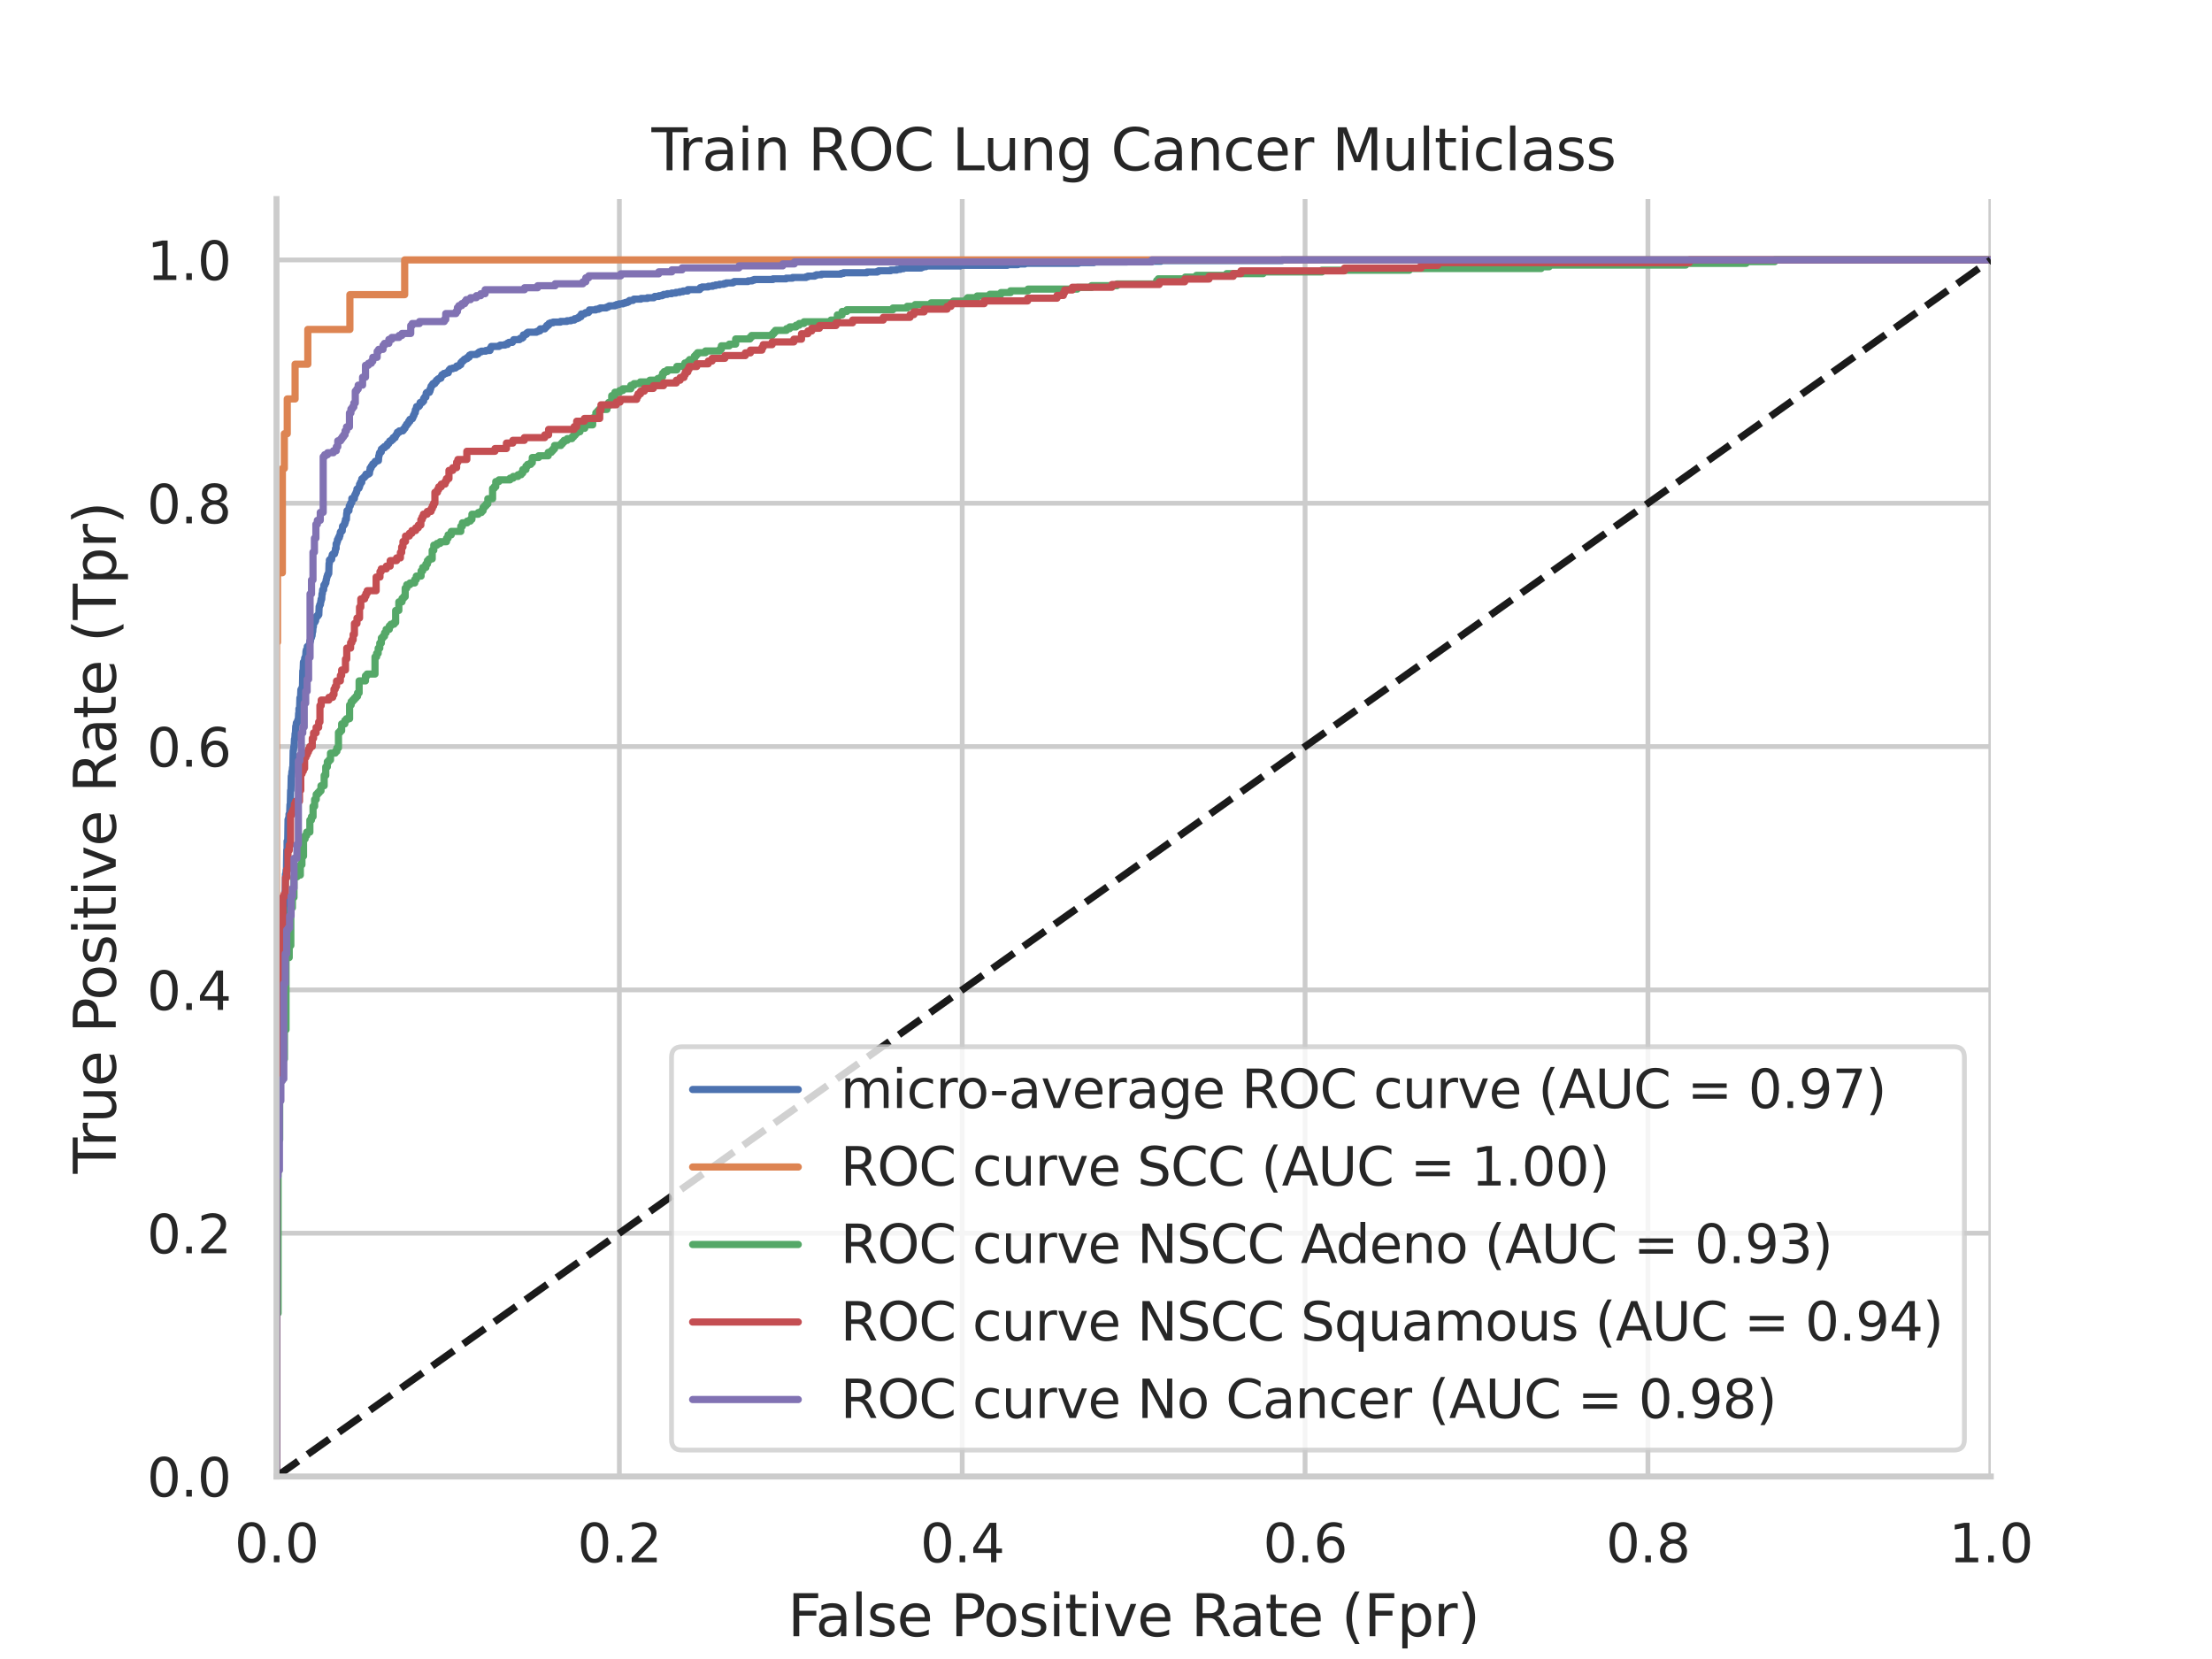 <?xml version="1.0" encoding="utf-8" standalone="no"?>
<!DOCTYPE svg PUBLIC "-//W3C//DTD SVG 1.1//EN"
  "http://www.w3.org/Graphics/SVG/1.1/DTD/svg11.dtd">
<svg xmlns:xlink="http://www.w3.org/1999/xlink" width="460.8pt" height="345.6pt" viewBox="0 0 460.8 345.6" xmlns="http://www.w3.org/2000/svg" version="1.1">
 <defs>
  <style type="text/css">*{stroke-linejoin: round; stroke-linecap: butt}</style>
 </defs>
 <g id="figure_1">
  <g id="patch_1">
   <path d="M 0 345.6 
L 460.8 345.6 
L 460.8 0 
L 0 0 
z
" style="fill: #ffffff"/>
  </g>
  <g id="axes_1">
   <g id="patch_2">
    <path d="M 57.6 307.584 
L 414.72 307.584 
L 414.72 41.472 
L 57.6 41.472 
z
" style="fill: #ffffff"/>
   </g>
   <g id="matplotlib.axis_1">
    <g id="xtick_1">
     <g id="line2d_1">
      <path d="M 57.6 307.584 
L 57.6 41.472 
" clip-path="url(#p8e358980de)" style="fill: none; stroke: #cccccc; stroke-linecap: round"/>
     </g>
     <g id="text_1">
      <!-- 0.0 -->
      <g style="fill: #262626" transform="translate(48.853 325.442) scale(0.11 -0.11)">
       <defs>
        <path id="DejaVuSans-30" d="M 2034 4250 
Q 1547 4250 1301 3770 
Q 1056 3291 1056 2328 
Q 1056 1369 1301 889 
Q 1547 409 2034 409 
Q 2525 409 2770 889 
Q 3016 1369 3016 2328 
Q 3016 3291 2770 3770 
Q 2525 4250 2034 4250 
z
M 2034 4750 
Q 2819 4750 3233 4129 
Q 3647 3509 3647 2328 
Q 3647 1150 3233 529 
Q 2819 -91 2034 -91 
Q 1250 -91 836 529 
Q 422 1150 422 2328 
Q 422 3509 836 4129 
Q 1250 4750 2034 4750 
z
" transform="scale(0.016)"/>
        <path id="DejaVuSans-2e" d="M 684 794 
L 1344 794 
L 1344 0 
L 684 0 
L 684 794 
z
" transform="scale(0.016)"/>
       </defs>
       <use xlink:href="#DejaVuSans-30"/>
       <use xlink:href="#DejaVuSans-2e" x="63.623"/>
       <use xlink:href="#DejaVuSans-30" x="95.41"/>
      </g>
     </g>
    </g>
    <g id="xtick_2">
     <g id="line2d_2">
      <path d="M 129.024 307.584 
L 129.024 41.472 
" clip-path="url(#p8e358980de)" style="fill: none; stroke: #cccccc; stroke-linecap: round"/>
     </g>
     <g id="text_2">
      <!-- 0.2 -->
      <g style="fill: #262626" transform="translate(120.277 325.442) scale(0.11 -0.11)">
       <defs>
        <path id="DejaVuSans-32" d="M 1228 531 
L 3431 531 
L 3431 0 
L 469 0 
L 469 531 
Q 828 903 1448 1529 
Q 2069 2156 2228 2338 
Q 2531 2678 2651 2914 
Q 2772 3150 2772 3378 
Q 2772 3750 2511 3984 
Q 2250 4219 1831 4219 
Q 1534 4219 1204 4116 
Q 875 4013 500 3803 
L 500 4441 
Q 881 4594 1212 4672 
Q 1544 4750 1819 4750 
Q 2544 4750 2975 4387 
Q 3406 4025 3406 3419 
Q 3406 3131 3298 2873 
Q 3191 2616 2906 2266 
Q 2828 2175 2409 1742 
Q 1991 1309 1228 531 
z
" transform="scale(0.016)"/>
       </defs>
       <use xlink:href="#DejaVuSans-30"/>
       <use xlink:href="#DejaVuSans-2e" x="63.623"/>
       <use xlink:href="#DejaVuSans-32" x="95.41"/>
      </g>
     </g>
    </g>
    <g id="xtick_3">
     <g id="line2d_3">
      <path d="M 200.448 307.584 
L 200.448 41.472 
" clip-path="url(#p8e358980de)" style="fill: none; stroke: #cccccc; stroke-linecap: round"/>
     </g>
     <g id="text_3">
      <!-- 0.4 -->
      <g style="fill: #262626" transform="translate(191.701 325.442) scale(0.11 -0.11)">
       <defs>
        <path id="DejaVuSans-34" d="M 2419 4116 
L 825 1625 
L 2419 1625 
L 2419 4116 
z
M 2253 4666 
L 3047 4666 
L 3047 1625 
L 3713 1625 
L 3713 1100 
L 3047 1100 
L 3047 0 
L 2419 0 
L 2419 1100 
L 313 1100 
L 313 1709 
L 2253 4666 
z
" transform="scale(0.016)"/>
       </defs>
       <use xlink:href="#DejaVuSans-30"/>
       <use xlink:href="#DejaVuSans-2e" x="63.623"/>
       <use xlink:href="#DejaVuSans-34" x="95.41"/>
      </g>
     </g>
    </g>
    <g id="xtick_4">
     <g id="line2d_4">
      <path d="M 271.872 307.584 
L 271.872 41.472 
" clip-path="url(#p8e358980de)" style="fill: none; stroke: #cccccc; stroke-linecap: round"/>
     </g>
     <g id="text_4">
      <!-- 0.6 -->
      <g style="fill: #262626" transform="translate(263.125 325.442) scale(0.11 -0.11)">
       <defs>
        <path id="DejaVuSans-36" d="M 2113 2584 
Q 1688 2584 1439 2293 
Q 1191 2003 1191 1497 
Q 1191 994 1439 701 
Q 1688 409 2113 409 
Q 2538 409 2786 701 
Q 3034 994 3034 1497 
Q 3034 2003 2786 2293 
Q 2538 2584 2113 2584 
z
M 3366 4563 
L 3366 3988 
Q 3128 4100 2886 4159 
Q 2644 4219 2406 4219 
Q 1781 4219 1451 3797 
Q 1122 3375 1075 2522 
Q 1259 2794 1537 2939 
Q 1816 3084 2150 3084 
Q 2853 3084 3261 2657 
Q 3669 2231 3669 1497 
Q 3669 778 3244 343 
Q 2819 -91 2113 -91 
Q 1303 -91 875 529 
Q 447 1150 447 2328 
Q 447 3434 972 4092 
Q 1497 4750 2381 4750 
Q 2619 4750 2861 4703 
Q 3103 4656 3366 4563 
z
" transform="scale(0.016)"/>
       </defs>
       <use xlink:href="#DejaVuSans-30"/>
       <use xlink:href="#DejaVuSans-2e" x="63.623"/>
       <use xlink:href="#DejaVuSans-36" x="95.41"/>
      </g>
     </g>
    </g>
    <g id="xtick_5">
     <g id="line2d_5">
      <path d="M 343.296 307.584 
L 343.296 41.472 
" clip-path="url(#p8e358980de)" style="fill: none; stroke: #cccccc; stroke-linecap: round"/>
     </g>
     <g id="text_5">
      <!-- 0.8 -->
      <g style="fill: #262626" transform="translate(334.549 325.442) scale(0.11 -0.11)">
       <defs>
        <path id="DejaVuSans-38" d="M 2034 2216 
Q 1584 2216 1326 1975 
Q 1069 1734 1069 1313 
Q 1069 891 1326 650 
Q 1584 409 2034 409 
Q 2484 409 2743 651 
Q 3003 894 3003 1313 
Q 3003 1734 2745 1975 
Q 2488 2216 2034 2216 
z
M 1403 2484 
Q 997 2584 770 2862 
Q 544 3141 544 3541 
Q 544 4100 942 4425 
Q 1341 4750 2034 4750 
Q 2731 4750 3128 4425 
Q 3525 4100 3525 3541 
Q 3525 3141 3298 2862 
Q 3072 2584 2669 2484 
Q 3125 2378 3379 2068 
Q 3634 1759 3634 1313 
Q 3634 634 3220 271 
Q 2806 -91 2034 -91 
Q 1263 -91 848 271 
Q 434 634 434 1313 
Q 434 1759 690 2068 
Q 947 2378 1403 2484 
z
M 1172 3481 
Q 1172 3119 1398 2916 
Q 1625 2713 2034 2713 
Q 2441 2713 2670 2916 
Q 2900 3119 2900 3481 
Q 2900 3844 2670 4047 
Q 2441 4250 2034 4250 
Q 1625 4250 1398 4047 
Q 1172 3844 1172 3481 
z
" transform="scale(0.016)"/>
       </defs>
       <use xlink:href="#DejaVuSans-30"/>
       <use xlink:href="#DejaVuSans-2e" x="63.623"/>
       <use xlink:href="#DejaVuSans-38" x="95.41"/>
      </g>
     </g>
    </g>
    <g id="xtick_6">
     <g id="line2d_6">
      <path d="M 414.72 307.584 
L 414.72 41.472 
" clip-path="url(#p8e358980de)" style="fill: none; stroke: #cccccc; stroke-linecap: round"/>
     </g>
     <g id="text_6">
      <!-- 1.0 -->
      <g style="fill: #262626" transform="translate(405.973 325.442) scale(0.11 -0.11)">
       <defs>
        <path id="DejaVuSans-31" d="M 794 531 
L 1825 531 
L 1825 4091 
L 703 3866 
L 703 4441 
L 1819 4666 
L 2450 4666 
L 2450 531 
L 3481 531 
L 3481 0 
L 794 0 
L 794 531 
z
" transform="scale(0.016)"/>
       </defs>
       <use xlink:href="#DejaVuSans-31"/>
       <use xlink:href="#DejaVuSans-2e" x="63.623"/>
       <use xlink:href="#DejaVuSans-30" x="95.41"/>
      </g>
     </g>
    </g>
    <g id="text_7">
     <!-- False Positive Rate (Fpr) -->
     <g style="fill: #262626" transform="translate(164.085 340.848) scale(0.12 -0.12)">
      <defs>
       <path id="DejaVuSans-46" d="M 628 4666 
L 3309 4666 
L 3309 4134 
L 1259 4134 
L 1259 2759 
L 3109 2759 
L 3109 2228 
L 1259 2228 
L 1259 0 
L 628 0 
L 628 4666 
z
" transform="scale(0.016)"/>
       <path id="DejaVuSans-61" d="M 2194 1759 
Q 1497 1759 1228 1600 
Q 959 1441 959 1056 
Q 959 750 1161 570 
Q 1363 391 1709 391 
Q 2188 391 2477 730 
Q 2766 1069 2766 1631 
L 2766 1759 
L 2194 1759 
z
M 3341 1997 
L 3341 0 
L 2766 0 
L 2766 531 
Q 2569 213 2275 61 
Q 1981 -91 1556 -91 
Q 1019 -91 701 211 
Q 384 513 384 1019 
Q 384 1609 779 1909 
Q 1175 2209 1959 2209 
L 2766 2209 
L 2766 2266 
Q 2766 2663 2505 2880 
Q 2244 3097 1772 3097 
Q 1472 3097 1187 3025 
Q 903 2953 641 2809 
L 641 3341 
Q 956 3463 1253 3523 
Q 1550 3584 1831 3584 
Q 2591 3584 2966 3190 
Q 3341 2797 3341 1997 
z
" transform="scale(0.016)"/>
       <path id="DejaVuSans-6c" d="M 603 4863 
L 1178 4863 
L 1178 0 
L 603 0 
L 603 4863 
z
" transform="scale(0.016)"/>
       <path id="DejaVuSans-73" d="M 2834 3397 
L 2834 2853 
Q 2591 2978 2328 3040 
Q 2066 3103 1784 3103 
Q 1356 3103 1142 2972 
Q 928 2841 928 2578 
Q 928 2378 1081 2264 
Q 1234 2150 1697 2047 
L 1894 2003 
Q 2506 1872 2764 1633 
Q 3022 1394 3022 966 
Q 3022 478 2636 193 
Q 2250 -91 1575 -91 
Q 1294 -91 989 -36 
Q 684 19 347 128 
L 347 722 
Q 666 556 975 473 
Q 1284 391 1588 391 
Q 1994 391 2212 530 
Q 2431 669 2431 922 
Q 2431 1156 2273 1281 
Q 2116 1406 1581 1522 
L 1381 1569 
Q 847 1681 609 1914 
Q 372 2147 372 2553 
Q 372 3047 722 3315 
Q 1072 3584 1716 3584 
Q 2034 3584 2315 3537 
Q 2597 3491 2834 3397 
z
" transform="scale(0.016)"/>
       <path id="DejaVuSans-65" d="M 3597 1894 
L 3597 1613 
L 953 1613 
Q 991 1019 1311 708 
Q 1631 397 2203 397 
Q 2534 397 2845 478 
Q 3156 559 3463 722 
L 3463 178 
Q 3153 47 2828 -22 
Q 2503 -91 2169 -91 
Q 1331 -91 842 396 
Q 353 884 353 1716 
Q 353 2575 817 3079 
Q 1281 3584 2069 3584 
Q 2775 3584 3186 3129 
Q 3597 2675 3597 1894 
z
M 3022 2063 
Q 3016 2534 2758 2815 
Q 2500 3097 2075 3097 
Q 1594 3097 1305 2825 
Q 1016 2553 972 2059 
L 3022 2063 
z
" transform="scale(0.016)"/>
       <path id="DejaVuSans-20" transform="scale(0.016)"/>
       <path id="DejaVuSans-50" d="M 1259 4147 
L 1259 2394 
L 2053 2394 
Q 2494 2394 2734 2622 
Q 2975 2850 2975 3272 
Q 2975 3691 2734 3919 
Q 2494 4147 2053 4147 
L 1259 4147 
z
M 628 4666 
L 2053 4666 
Q 2838 4666 3239 4311 
Q 3641 3956 3641 3272 
Q 3641 2581 3239 2228 
Q 2838 1875 2053 1875 
L 1259 1875 
L 1259 0 
L 628 0 
L 628 4666 
z
" transform="scale(0.016)"/>
       <path id="DejaVuSans-6f" d="M 1959 3097 
Q 1497 3097 1228 2736 
Q 959 2375 959 1747 
Q 959 1119 1226 758 
Q 1494 397 1959 397 
Q 2419 397 2687 759 
Q 2956 1122 2956 1747 
Q 2956 2369 2687 2733 
Q 2419 3097 1959 3097 
z
M 1959 3584 
Q 2709 3584 3137 3096 
Q 3566 2609 3566 1747 
Q 3566 888 3137 398 
Q 2709 -91 1959 -91 
Q 1206 -91 779 398 
Q 353 888 353 1747 
Q 353 2609 779 3096 
Q 1206 3584 1959 3584 
z
" transform="scale(0.016)"/>
       <path id="DejaVuSans-69" d="M 603 3500 
L 1178 3500 
L 1178 0 
L 603 0 
L 603 3500 
z
M 603 4863 
L 1178 4863 
L 1178 4134 
L 603 4134 
L 603 4863 
z
" transform="scale(0.016)"/>
       <path id="DejaVuSans-74" d="M 1172 4494 
L 1172 3500 
L 2356 3500 
L 2356 3053 
L 1172 3053 
L 1172 1153 
Q 1172 725 1289 603 
Q 1406 481 1766 481 
L 2356 481 
L 2356 0 
L 1766 0 
Q 1100 0 847 248 
Q 594 497 594 1153 
L 594 3053 
L 172 3053 
L 172 3500 
L 594 3500 
L 594 4494 
L 1172 4494 
z
" transform="scale(0.016)"/>
       <path id="DejaVuSans-76" d="M 191 3500 
L 800 3500 
L 1894 563 
L 2988 3500 
L 3597 3500 
L 2284 0 
L 1503 0 
L 191 3500 
z
" transform="scale(0.016)"/>
       <path id="DejaVuSans-52" d="M 2841 2188 
Q 3044 2119 3236 1894 
Q 3428 1669 3622 1275 
L 4263 0 
L 3584 0 
L 2988 1197 
Q 2756 1666 2539 1819 
Q 2322 1972 1947 1972 
L 1259 1972 
L 1259 0 
L 628 0 
L 628 4666 
L 2053 4666 
Q 2853 4666 3247 4331 
Q 3641 3997 3641 3322 
Q 3641 2881 3436 2590 
Q 3231 2300 2841 2188 
z
M 1259 4147 
L 1259 2491 
L 2053 2491 
Q 2509 2491 2742 2702 
Q 2975 2913 2975 3322 
Q 2975 3731 2742 3939 
Q 2509 4147 2053 4147 
L 1259 4147 
z
" transform="scale(0.016)"/>
       <path id="DejaVuSans-28" d="M 1984 4856 
Q 1566 4138 1362 3434 
Q 1159 2731 1159 2009 
Q 1159 1288 1364 580 
Q 1569 -128 1984 -844 
L 1484 -844 
Q 1016 -109 783 600 
Q 550 1309 550 2009 
Q 550 2706 781 3412 
Q 1013 4119 1484 4856 
L 1984 4856 
z
" transform="scale(0.016)"/>
       <path id="DejaVuSans-70" d="M 1159 525 
L 1159 -1331 
L 581 -1331 
L 581 3500 
L 1159 3500 
L 1159 2969 
Q 1341 3281 1617 3432 
Q 1894 3584 2278 3584 
Q 2916 3584 3314 3078 
Q 3713 2572 3713 1747 
Q 3713 922 3314 415 
Q 2916 -91 2278 -91 
Q 1894 -91 1617 61 
Q 1341 213 1159 525 
z
M 3116 1747 
Q 3116 2381 2855 2742 
Q 2594 3103 2138 3103 
Q 1681 3103 1420 2742 
Q 1159 2381 1159 1747 
Q 1159 1113 1420 752 
Q 1681 391 2138 391 
Q 2594 391 2855 752 
Q 3116 1113 3116 1747 
z
" transform="scale(0.016)"/>
       <path id="DejaVuSans-72" d="M 2631 2963 
Q 2534 3019 2420 3045 
Q 2306 3072 2169 3072 
Q 1681 3072 1420 2755 
Q 1159 2438 1159 1844 
L 1159 0 
L 581 0 
L 581 3500 
L 1159 3500 
L 1159 2956 
Q 1341 3275 1631 3429 
Q 1922 3584 2338 3584 
Q 2397 3584 2469 3576 
Q 2541 3569 2628 3553 
L 2631 2963 
z
" transform="scale(0.016)"/>
       <path id="DejaVuSans-29" d="M 513 4856 
L 1013 4856 
Q 1481 4119 1714 3412 
Q 1947 2706 1947 2009 
Q 1947 1309 1714 600 
Q 1481 -109 1013 -844 
L 513 -844 
Q 928 -128 1133 580 
Q 1338 1288 1338 2009 
Q 1338 2731 1133 3434 
Q 928 4138 513 4856 
z
" transform="scale(0.016)"/>
      </defs>
      <use xlink:href="#DejaVuSans-46"/>
      <use xlink:href="#DejaVuSans-61" x="48.395"/>
      <use xlink:href="#DejaVuSans-6c" x="109.674"/>
      <use xlink:href="#DejaVuSans-73" x="137.457"/>
      <use xlink:href="#DejaVuSans-65" x="189.557"/>
      <use xlink:href="#DejaVuSans-20" x="251.08"/>
      <use xlink:href="#DejaVuSans-50" x="282.867"/>
      <use xlink:href="#DejaVuSans-6f" x="339.545"/>
      <use xlink:href="#DejaVuSans-73" x="400.727"/>
      <use xlink:href="#DejaVuSans-69" x="452.826"/>
      <use xlink:href="#DejaVuSans-74" x="480.609"/>
      <use xlink:href="#DejaVuSans-69" x="519.818"/>
      <use xlink:href="#DejaVuSans-76" x="547.602"/>
      <use xlink:href="#DejaVuSans-65" x="606.781"/>
      <use xlink:href="#DejaVuSans-20" x="668.305"/>
      <use xlink:href="#DejaVuSans-52" x="700.092"/>
      <use xlink:href="#DejaVuSans-61" x="767.324"/>
      <use xlink:href="#DejaVuSans-74" x="828.604"/>
      <use xlink:href="#DejaVuSans-65" x="867.812"/>
      <use xlink:href="#DejaVuSans-20" x="929.336"/>
      <use xlink:href="#DejaVuSans-28" x="961.123"/>
      <use xlink:href="#DejaVuSans-46" x="1000.137"/>
      <use xlink:href="#DejaVuSans-70" x="1057.656"/>
      <use xlink:href="#DejaVuSans-72" x="1121.133"/>
      <use xlink:href="#DejaVuSans-29" x="1162.246"/>
     </g>
    </g>
   </g>
   <g id="matplotlib.axis_2">
    <g id="ytick_1">
     <g id="line2d_7">
      <path d="M 57.6 307.584 
L 414.72 307.584 
" clip-path="url(#p8e358980de)" style="fill: none; stroke: #cccccc; stroke-linecap: round"/>
     </g>
     <g id="text_8">
      <!-- 0.0 -->
      <g style="fill: #262626" transform="translate(30.607 311.763) scale(0.11 -0.11)">
       <use xlink:href="#DejaVuSans-30"/>
       <use xlink:href="#DejaVuSans-2e" x="63.623"/>
       <use xlink:href="#DejaVuSans-30" x="95.41"/>
      </g>
     </g>
    </g>
    <g id="ytick_2">
     <g id="line2d_8">
      <path d="M 57.6 256.896 
L 414.72 256.896 
" clip-path="url(#p8e358980de)" style="fill: none; stroke: #cccccc; stroke-linecap: round"/>
     </g>
     <g id="text_9">
      <!-- 0.2 -->
      <g style="fill: #262626" transform="translate(30.607 261.075) scale(0.11 -0.11)">
       <use xlink:href="#DejaVuSans-30"/>
       <use xlink:href="#DejaVuSans-2e" x="63.623"/>
       <use xlink:href="#DejaVuSans-32" x="95.41"/>
      </g>
     </g>
    </g>
    <g id="ytick_3">
     <g id="line2d_9">
      <path d="M 57.6 206.208 
L 414.72 206.208 
" clip-path="url(#p8e358980de)" style="fill: none; stroke: #cccccc; stroke-linecap: round"/>
     </g>
     <g id="text_10">
      <!-- 0.4 -->
      <g style="fill: #262626" transform="translate(30.607 210.387) scale(0.11 -0.11)">
       <use xlink:href="#DejaVuSans-30"/>
       <use xlink:href="#DejaVuSans-2e" x="63.623"/>
       <use xlink:href="#DejaVuSans-34" x="95.41"/>
      </g>
     </g>
    </g>
    <g id="ytick_4">
     <g id="line2d_10">
      <path d="M 57.6 155.52 
L 414.72 155.52 
" clip-path="url(#p8e358980de)" style="fill: none; stroke: #cccccc; stroke-linecap: round"/>
     </g>
     <g id="text_11">
      <!-- 0.6 -->
      <g style="fill: #262626" transform="translate(30.607 159.699) scale(0.11 -0.11)">
       <use xlink:href="#DejaVuSans-30"/>
       <use xlink:href="#DejaVuSans-2e" x="63.623"/>
       <use xlink:href="#DejaVuSans-36" x="95.41"/>
      </g>
     </g>
    </g>
    <g id="ytick_5">
     <g id="line2d_11">
      <path d="M 57.6 104.832 
L 414.72 104.832 
" clip-path="url(#p8e358980de)" style="fill: none; stroke: #cccccc; stroke-linecap: round"/>
     </g>
     <g id="text_12">
      <!-- 0.8 -->
      <g style="fill: #262626" transform="translate(30.607 109.011) scale(0.11 -0.11)">
       <use xlink:href="#DejaVuSans-30"/>
       <use xlink:href="#DejaVuSans-2e" x="63.623"/>
       <use xlink:href="#DejaVuSans-38" x="95.41"/>
      </g>
     </g>
    </g>
    <g id="ytick_6">
     <g id="line2d_12">
      <path d="M 57.6 54.144 
L 414.72 54.144 
" clip-path="url(#p8e358980de)" style="fill: none; stroke: #cccccc; stroke-linecap: round"/>
     </g>
     <g id="text_13">
      <!-- 1.0 -->
      <g style="fill: #262626" transform="translate(30.607 58.323) scale(0.11 -0.11)">
       <use xlink:href="#DejaVuSans-31"/>
       <use xlink:href="#DejaVuSans-2e" x="63.623"/>
       <use xlink:href="#DejaVuSans-30" x="95.41"/>
      </g>
     </g>
    </g>
    <g id="text_14">
     <!-- True Positive Rate (Tpr) -->
     <g style="fill: #262626" transform="translate(24.111 244.493) rotate(-90) scale(0.12 -0.12)">
      <defs>
       <path id="DejaVuSans-54" d="M -19 4666 
L 3928 4666 
L 3928 4134 
L 2272 4134 
L 2272 0 
L 1638 0 
L 1638 4134 
L -19 4134 
L -19 4666 
z
" transform="scale(0.016)"/>
       <path id="DejaVuSans-75" d="M 544 1381 
L 544 3500 
L 1119 3500 
L 1119 1403 
Q 1119 906 1312 657 
Q 1506 409 1894 409 
Q 2359 409 2629 706 
Q 2900 1003 2900 1516 
L 2900 3500 
L 3475 3500 
L 3475 0 
L 2900 0 
L 2900 538 
Q 2691 219 2414 64 
Q 2138 -91 1772 -91 
Q 1169 -91 856 284 
Q 544 659 544 1381 
z
M 1991 3584 
L 1991 3584 
z
" transform="scale(0.016)"/>
      </defs>
      <use xlink:href="#DejaVuSans-54"/>
      <use xlink:href="#DejaVuSans-72" x="46.334"/>
      <use xlink:href="#DejaVuSans-75" x="87.447"/>
      <use xlink:href="#DejaVuSans-65" x="150.826"/>
      <use xlink:href="#DejaVuSans-20" x="212.35"/>
      <use xlink:href="#DejaVuSans-50" x="244.137"/>
      <use xlink:href="#DejaVuSans-6f" x="300.814"/>
      <use xlink:href="#DejaVuSans-73" x="361.996"/>
      <use xlink:href="#DejaVuSans-69" x="414.096"/>
      <use xlink:href="#DejaVuSans-74" x="441.879"/>
      <use xlink:href="#DejaVuSans-69" x="481.088"/>
      <use xlink:href="#DejaVuSans-76" x="508.871"/>
      <use xlink:href="#DejaVuSans-65" x="568.051"/>
      <use xlink:href="#DejaVuSans-20" x="629.574"/>
      <use xlink:href="#DejaVuSans-52" x="661.361"/>
      <use xlink:href="#DejaVuSans-61" x="728.594"/>
      <use xlink:href="#DejaVuSans-74" x="789.873"/>
      <use xlink:href="#DejaVuSans-65" x="829.082"/>
      <use xlink:href="#DejaVuSans-20" x="890.605"/>
      <use xlink:href="#DejaVuSans-28" x="922.393"/>
      <use xlink:href="#DejaVuSans-54" x="961.406"/>
      <use xlink:href="#DejaVuSans-70" x="1022.49"/>
      <use xlink:href="#DejaVuSans-72" x="1085.967"/>
      <use xlink:href="#DejaVuSans-29" x="1127.08"/>
     </g>
    </g>
   </g>
   <g id="line2d_13">
    <path d="M 57.6 307.584 
L 57.667 242.675 
L 57.734 242.675 
L 57.8 239.296 
L 57.867 239.296 
L 57.934 228.454 
L 58.001 228.454 
L 58.067 222.822 
L 58.134 222.822 
L 58.201 218.317 
L 58.268 218.317 
L 58.335 215.078 
L 58.401 215.078 
L 58.468 211.558 
L 58.535 211.558 
L 58.602 209.306 
L 58.668 209.306 
L 58.735 205.926 
L 58.802 205.926 
L 58.869 205.082 
L 58.936 205.082 
L 58.936 201.139 
L 59.069 201.139 
L 59.136 190.016 
L 59.203 190.016 
L 59.269 189.875 
L 59.336 185.792 
L 59.403 185.792 
L 59.47 182.131 
L 59.537 182.131 
L 59.603 181.286 
L 59.67 181.286 
L 59.737 177.062 
L 59.804 177.062 
L 59.804 175.232 
L 59.937 175.232 
L 60.004 170.726 
L 60.071 170.726 
L 60.138 170.304 
L 60.204 170.304 
L 60.204 169.6 
L 60.338 169.6 
L 60.405 167.629 
L 60.471 167.629 
L 60.538 164.672 
L 60.605 164.672 
L 60.672 161.715 
L 60.738 161.715 
L 60.805 160.73 
L 60.872 160.73 
L 60.939 159.885 
L 61.006 159.885 
L 61.072 156.365 
L 61.139 156.365 
L 61.206 155.52 
L 61.273 155.52 
L 61.339 153.971 
L 61.406 153.971 
L 61.473 152.845 
L 61.54 152.845 
L 61.607 151.296 
L 61.673 151.296 
L 61.74 150.592 
L 61.94 150.592 
L 62.007 150.029 
L 62.141 150.029 
L 62.208 148.621 
L 62.274 148.621 
L 62.274 147.635 
L 62.408 147.635 
L 62.475 145.382 
L 62.608 145.382 
L 62.675 143.693 
L 62.742 143.693 
L 62.742 143.552 
L 62.875 143.552 
L 62.942 143.13 
L 63.009 143.13 
L 63.076 139.75 
L 63.142 139.75 
L 63.209 137.92 
L 63.41 137.92 
L 63.476 137.075 
L 63.543 137.075 
L 63.61 136.794 
L 63.677 136.794 
L 63.743 135.667 
L 63.81 135.667 
L 63.81 135.386 
L 64.011 135.386 
L 64.011 134.682 
L 64.211 134.682 
L 64.211 134.541 
L 64.411 134.541 
L 64.478 133.978 
L 64.545 133.978 
L 64.545 133.555 
L 64.678 133.555 
L 64.745 132.851 
L 64.879 132.851 
L 64.945 132.429 
L 65.012 132.429 
L 65.079 131.584 
L 65.146 131.584 
L 65.213 130.598 
L 65.279 130.598 
L 65.346 129.613 
L 65.613 129.613 
L 65.68 129.331 
L 65.747 129.331 
L 65.747 128.768 
L 65.88 128.768 
L 65.947 128.346 
L 66.214 128.346 
L 66.214 128.064 
L 66.414 128.064 
L 66.481 126.374 
L 66.548 126.374 
L 66.615 125.952 
L 66.748 125.952 
L 66.815 125.248 
L 66.882 125.248 
L 66.882 124.826 
L 67.015 124.826 
L 67.082 123.699 
L 67.149 123.699 
L 67.216 122.854 
L 67.416 122.854 
L 67.483 121.869 
L 67.683 121.869 
L 67.75 121.446 
L 67.884 121.446 
L 67.95 120.742 
L 68.017 120.742 
L 68.084 120.179 
L 68.151 120.179 
L 68.217 119.757 
L 68.351 119.757 
L 68.351 119.475 
L 68.485 119.475 
L 68.551 117.363 
L 68.618 117.363 
L 68.618 116.659 
L 68.752 116.659 
L 68.752 116.518 
L 69.086 116.518 
L 69.152 115.814 
L 69.219 115.814 
L 69.219 115.533 
L 69.353 115.533 
L 69.353 115.392 
L 69.687 115.392 
L 69.753 114.97 
L 69.82 114.97 
L 69.887 114.266 
L 70.02 114.266 
L 70.02 113.28 
L 70.154 113.28 
L 70.221 112.858 
L 70.288 112.858 
L 70.288 112.435 
L 70.421 112.435 
L 70.488 112.013 
L 70.688 112.013 
L 70.688 111.59 
L 70.822 111.59 
L 70.888 110.886 
L 70.955 110.886 
L 70.955 110.746 
L 71.156 110.746 
L 71.156 110.605 
L 71.289 110.605 
L 71.356 109.619 
L 71.489 109.619 
L 71.489 109.478 
L 71.623 109.478 
L 71.69 109.197 
L 71.823 109.197 
L 71.823 108.774 
L 71.957 108.774 
L 71.957 108.211 
L 72.157 108.211 
L 72.224 106.944 
L 72.291 106.944 
L 72.291 106.381 
L 72.691 106.381 
L 72.758 105.395 
L 72.959 105.395 
L 73.025 104.832 
L 73.159 104.832 
L 73.159 104.691 
L 73.292 104.691 
L 73.292 103.846 
L 73.827 103.846 
L 73.893 103.142 
L 73.96 103.142 
L 73.96 103.002 
L 74.094 103.002 
L 74.161 102.579 
L 74.294 102.579 
L 74.361 101.875 
L 74.561 101.875 
L 74.561 101.734 
L 74.762 101.734 
L 74.762 101.453 
L 74.895 101.453 
L 74.895 100.89 
L 75.095 100.89 
L 75.095 100.467 
L 75.363 100.467 
L 75.363 99.763 
L 75.563 99.763 
L 75.563 99.622 
L 75.696 99.622 
L 75.696 99.482 
L 75.897 99.482 
L 75.963 99.2 
L 76.164 99.2 
L 76.231 98.778 
L 76.765 98.778 
L 76.765 98.637 
L 76.965 98.637 
L 77.032 97.933 
L 77.099 97.933 
L 77.099 97.51 
L 77.299 97.51 
L 77.366 97.088 
L 77.499 97.088 
L 77.499 96.947 
L 77.633 96.947 
L 77.633 96.666 
L 77.9 96.666 
L 77.967 96.384 
L 78.1 96.384 
L 78.167 96.102 
L 78.501 96.102 
L 78.501 95.962 
L 78.835 95.962 
L 78.902 94.976 
L 78.968 94.976 
L 79.035 94.413 
L 79.102 94.413 
L 79.102 94.272 
L 79.302 94.272 
L 79.302 94.131 
L 79.436 94.131 
L 79.436 93.568 
L 79.636 93.568 
L 79.636 93.427 
L 79.77 93.427 
L 79.77 93.286 
L 80.104 93.286 
L 80.104 93.005 
L 80.438 93.005 
L 80.438 92.864 
L 80.638 92.864 
L 80.705 92.442 
L 80.972 92.442 
L 81.039 92.16 
L 81.105 92.16 
L 81.172 91.878 
L 81.506 91.878 
L 81.573 91.597 
L 81.84 91.597 
L 81.907 91.174 
L 82.307 91.174 
L 82.374 90.752 
L 82.508 90.752 
L 82.574 90.47 
L 82.708 90.47 
L 82.775 90.048 
L 83.175 90.048 
L 83.175 89.766 
L 83.91 89.766 
L 83.91 89.626 
L 84.043 89.626 
L 84.043 89.344 
L 84.244 89.344 
L 84.244 89.203 
L 84.377 89.203 
L 84.444 88.781 
L 84.578 88.781 
L 84.578 88.64 
L 84.711 88.64 
L 84.711 88.358 
L 84.912 88.358 
L 84.912 88.218 
L 85.045 88.218 
L 85.112 87.795 
L 85.379 87.795 
L 85.379 87.373 
L 85.646 87.373 
L 85.646 87.232 
L 85.913 87.232 
L 85.98 86.95 
L 86.047 86.95 
L 86.114 86.528 
L 86.247 86.528 
L 86.314 86.106 
L 86.381 86.106 
L 86.381 85.965 
L 86.514 85.965 
L 86.514 85.402 
L 86.648 85.402 
L 86.714 84.979 
L 86.781 84.979 
L 86.781 84.698 
L 87.249 84.698 
L 87.249 84.557 
L 87.382 84.557 
L 87.382 84.275 
L 87.516 84.275 
L 87.516 83.853 
L 87.983 83.853 
L 87.983 83.571 
L 88.25 83.571 
L 88.25 83.008 
L 88.384 83.008 
L 88.451 82.726 
L 88.718 82.726 
L 88.785 81.882 
L 88.918 81.882 
L 88.918 81.741 
L 89.452 81.741 
L 89.452 81.459 
L 89.586 81.459 
L 89.586 81.037 
L 89.719 81.037 
L 89.786 80.474 
L 89.92 80.474 
L 89.987 80.192 
L 90.187 80.192 
L 90.187 79.91 
L 90.588 79.91 
L 90.588 79.629 
L 90.788 79.629 
L 90.788 79.488 
L 90.921 79.488 
L 90.921 79.206 
L 91.122 79.206 
L 91.122 79.066 
L 91.255 79.066 
L 91.255 78.925 
L 91.522 78.925 
L 91.522 78.784 
L 91.856 78.784 
L 91.923 78.362 
L 91.99 78.362 
L 92.057 78.08 
L 92.39 78.08 
L 92.457 77.798 
L 92.925 77.798 
L 92.925 77.658 
L 93.392 77.658 
L 93.459 77.235 
L 93.526 77.235 
L 93.526 77.094 
L 93.659 77.094 
L 93.659 76.954 
L 93.793 76.954 
L 93.793 76.813 
L 94.327 76.813 
L 94.327 76.672 
L 94.861 76.672 
L 94.861 76.531 
L 95.062 76.531 
L 95.128 76.25 
L 95.596 76.25 
L 95.596 76.109 
L 95.729 76.109 
L 95.729 75.968 
L 95.996 75.968 
L 95.996 75.546 
L 96.13 75.546 
L 96.13 75.405 
L 96.264 75.405 
L 96.264 75.264 
L 96.464 75.264 
L 96.464 75.123 
L 96.597 75.123 
L 96.597 74.982 
L 96.731 74.982 
L 96.731 74.842 
L 96.998 74.842 
L 96.998 74.701 
L 97.332 74.701 
L 97.399 74.419 
L 97.733 74.419 
L 97.799 73.997 
L 98.066 73.997 
L 98.066 73.856 
L 99.268 73.856 
L 99.268 73.715 
L 99.602 73.715 
L 99.669 73.434 
L 99.869 73.434 
L 99.869 73.293 
L 100.27 73.293 
L 100.27 73.152 
L 101.205 73.152 
L 101.205 73.011 
L 102.073 73.011 
L 102.073 72.589 
L 102.273 72.589 
L 102.34 72.166 
L 103.943 72.166 
L 103.943 72.026 
L 104.21 72.026 
L 104.21 71.885 
L 105.212 71.885 
L 105.212 71.744 
L 105.746 71.744 
L 105.746 71.462 
L 106.013 71.462 
L 106.013 71.322 
L 106.747 71.322 
L 106.814 71.04 
L 106.948 71.04 
L 107.015 70.758 
L 108.216 70.758 
L 108.216 70.618 
L 108.35 70.618 
L 108.35 70.477 
L 108.751 70.477 
L 108.751 70.336 
L 108.951 70.336 
L 109.018 69.773 
L 109.418 69.773 
L 109.418 69.632 
L 109.686 69.632 
L 109.752 69.35 
L 109.953 69.35 
L 109.953 69.21 
L 111.756 69.21 
L 111.756 69.069 
L 112.09 69.069 
L 112.09 68.928 
L 112.49 68.928 
L 112.557 68.506 
L 113.492 68.506 
L 113.559 68.224 
L 113.759 68.224 
L 113.759 68.083 
L 113.892 68.083 
L 113.892 67.802 
L 114.226 67.802 
L 114.226 67.661 
L 114.36 67.661 
L 114.36 67.379 
L 114.694 67.379 
L 114.694 67.238 
L 115.228 67.238 
L 115.228 67.098 
L 116.764 67.098 
L 116.764 66.957 
L 118.099 66.957 
L 118.099 66.816 
L 118.967 66.816 
L 118.967 66.675 
L 119.635 66.675 
L 119.702 66.394 
L 120.236 66.394 
L 120.236 66.253 
L 120.57 66.253 
L 120.637 65.971 
L 121.038 65.971 
L 121.104 65.408 
L 121.772 65.408 
L 121.772 65.267 
L 121.972 65.267 
L 121.972 65.126 
L 122.573 65.126 
L 122.573 64.986 
L 122.707 64.986 
L 122.774 64.563 
L 124.109 64.563 
L 124.109 64.422 
L 124.71 64.422 
L 124.71 64.282 
L 125.044 64.282 
L 125.044 64.141 
L 126.313 64.141 
L 126.313 64 
L 126.647 64 
L 126.647 63.859 
L 126.914 63.859 
L 126.914 63.718 
L 128.116 63.718 
L 128.116 63.578 
L 128.45 63.578 
L 128.45 63.437 
L 128.984 63.437 
L 128.984 63.296 
L 129.785 63.296 
L 129.785 63.155 
L 130.253 63.155 
L 130.253 63.014 
L 130.72 63.014 
L 130.72 62.874 
L 130.987 62.874 
L 130.987 62.733 
L 131.121 62.733 
L 131.121 62.592 
L 131.855 62.592 
L 131.855 62.451 
L 132.056 62.451 
L 132.056 62.31 
L 133.525 62.31 
L 133.525 62.17 
L 134.86 62.17 
L 134.86 62.029 
L 136.196 62.029 
L 136.196 61.888 
L 136.396 61.888 
L 136.396 61.747 
L 137.264 61.747 
L 137.264 61.606 
L 137.932 61.606 
L 137.932 61.466 
L 138.266 61.466 
L 138.266 61.325 
L 139 61.325 
L 139 61.184 
L 139.935 61.184 
L 139.935 61.043 
L 140.803 61.043 
L 140.803 60.902 
L 141.605 60.902 
L 141.605 60.762 
L 142.272 60.762 
L 142.272 60.621 
L 143.274 60.621 
L 143.274 60.339 
L 145.745 60.339 
L 145.745 60.198 
L 145.878 60.198 
L 145.878 59.917 
L 146.279 59.917 
L 146.279 59.776 
L 147.548 59.776 
L 147.548 59.635 
L 148.483 59.635 
L 148.483 59.494 
L 149.084 59.494 
L 149.084 59.354 
L 149.885 59.354 
L 149.885 59.213 
L 150.82 59.213 
L 150.82 59.072 
L 151.287 59.072 
L 151.287 58.931 
L 152.69 58.931 
L 152.69 58.79 
L 152.957 58.79 
L 152.957 58.65 
L 155.828 58.65 
L 155.828 58.509 
L 156.696 58.509 
L 156.696 58.368 
L 157.097 58.368 
L 157.097 58.227 
L 161.037 58.227 
L 161.037 58.086 
L 163.774 58.086 
L 163.774 57.946 
L 165.11 57.946 
L 165.11 57.805 
L 167.915 57.805 
L 167.915 57.664 
L 168.315 57.664 
L 168.315 57.523 
L 169.718 57.523 
L 169.718 57.382 
L 170.051 57.382 
L 170.051 57.242 
L 171.12 57.242 
L 171.12 57.101 
L 175.193 57.101 
L 175.193 56.96 
L 175.727 56.96 
L 175.727 56.819 
L 180.602 56.819 
L 180.602 56.678 
L 182.739 56.678 
L 182.739 56.538 
L 183.073 56.538 
L 183.073 56.397 
L 185.544 56.397 
L 185.544 56.256 
L 186.812 56.256 
L 186.812 56.115 
L 187.547 56.115 
L 187.547 55.974 
L 188.215 55.974 
L 188.215 55.834 
L 191.887 55.834 
L 191.887 55.693 
L 192.221 55.693 
L 192.221 55.552 
L 192.889 55.552 
L 192.889 55.411 
L 200.034 55.411 
L 200.034 55.27 
L 209.85 55.27 
L 209.85 55.13 
L 212.054 55.13 
L 212.054 54.989 
L 213.523 54.989 
L 213.523 54.848 
L 224.674 54.848 
L 224.674 54.707 
L 227.88 54.707 
L 227.88 54.566 
L 234.824 54.566 
L 234.824 54.426 
L 241.836 54.426 
L 241.836 54.285 
L 267.077 54.285 
L 267.077 54.144 
L 414.72 54.144 
L 414.72 54.144 
" clip-path="url(#p8e358980de)" style="fill: none; stroke: #4c72b0; stroke-width: 1.5; stroke-linecap: round"/>
   </g>
   <g id="line2d_14">
    <path d="M 57.6 307.584 
L 57.6 300.343 
L 57.6 133.797 
L 57.804 133.797 
L 57.804 119.314 
L 58.823 119.314 
L 58.823 97.591 
L 59.231 97.591 
L 59.231 90.35 
L 59.842 90.35 
L 59.842 83.109 
L 61.473 83.109 
L 61.473 75.867 
L 64.123 75.867 
L 64.123 68.626 
L 72.888 68.626 
L 72.888 61.385 
L 84.302 61.385 
L 84.302 54.144 
L 414.72 54.144 
" clip-path="url(#p8e358980de)" style="fill: none; stroke: #dd8452; stroke-width: 1.5; stroke-linecap: round"/>
   </g>
   <g id="line2d_15">
    <path d="M 57.6 307.584 
L 57.6 273.577 
L 57.931 273.577 
L 57.931 237.423 
L 58.262 237.423 
L 58.262 224.178 
L 58.593 224.178 
L 58.593 220.956 
L 58.924 220.956 
L 58.924 220.598 
L 59.255 220.598 
L 59.255 214.513 
L 59.586 214.513 
L 59.586 199.478 
L 60.248 199.478 
L 60.248 196.972 
L 60.579 196.972 
L 60.579 189.097 
L 60.91 189.097 
L 60.91 186.949 
L 61.241 186.949 
L 61.241 182.654 
L 61.903 182.654 
L 61.903 182.296 
L 62.565 182.296 
L 62.565 180.148 
L 62.896 180.148 
L 62.896 178.358 
L 63.227 178.358 
L 63.227 174.779 
L 63.558 174.779 
L 63.558 174.063 
L 63.888 174.063 
L 63.888 173.347 
L 64.55 173.347 
L 64.55 170.841 
L 64.881 170.841 
L 64.881 170.125 
L 65.212 170.125 
L 65.212 167.977 
L 65.543 167.977 
L 65.543 166.545 
L 65.874 166.545 
L 65.874 165.471 
L 66.205 165.471 
L 66.205 165.113 
L 66.536 165.113 
L 66.536 164.756 
L 66.867 164.756 
L 66.867 163.682 
L 67.529 163.682 
L 67.529 161.534 
L 67.86 161.534 
L 67.86 159.744 
L 68.191 159.744 
L 68.191 158.67 
L 68.522 158.67 
L 68.522 158.312 
L 68.853 158.312 
L 68.853 156.88 
L 69.846 156.88 
L 69.846 156.522 
L 70.177 156.522 
L 70.177 155.806 
L 70.508 155.806 
L 70.508 152.585 
L 70.839 152.585 
L 70.839 152.227 
L 71.17 152.227 
L 71.17 150.795 
L 71.832 150.795 
L 71.832 150.079 
L 72.163 150.079 
L 72.163 149.721 
L 72.825 149.721 
L 72.825 146.857 
L 73.156 146.857 
L 73.156 146.141 
L 73.487 146.141 
L 73.487 145.783 
L 73.818 145.783 
L 73.818 145.425 
L 74.149 145.425 
L 74.149 145.067 
L 74.48 145.067 
L 74.48 144.351 
L 74.811 144.351 
L 74.811 141.846 
L 76.134 141.846 
L 76.134 140.772 
L 76.465 140.772 
L 76.465 140.414 
L 78.12 140.414 
L 78.12 136.834 
L 78.451 136.834 
L 78.451 136.118 
L 78.782 136.118 
L 78.782 135.044 
L 79.113 135.044 
L 79.113 133.97 
L 79.444 133.97 
L 79.444 132.897 
L 79.775 132.897 
L 79.775 132.539 
L 80.106 132.539 
L 80.106 131.823 
L 80.437 131.823 
L 80.437 131.107 
L 81.099 131.107 
L 81.099 130.391 
L 81.43 130.391 
L 81.43 130.033 
L 82.092 130.033 
L 82.092 129.675 
L 82.423 129.675 
L 82.423 127.169 
L 83.085 127.169 
L 83.085 125.379 
L 83.747 125.379 
L 83.747 124.663 
L 84.078 124.663 
L 84.078 124.305 
L 84.409 124.305 
L 84.409 122.516 
L 84.74 122.516 
L 84.74 121.8 
L 85.402 121.8 
L 85.402 121.442 
L 86.395 121.442 
L 86.395 120.726 
L 86.726 120.726 
L 86.726 120.01 
L 87.719 120.01 
L 87.719 118.936 
L 88.05 118.936 
L 88.05 118.22 
L 88.711 118.22 
L 88.711 117.504 
L 89.042 117.504 
L 89.042 116.788 
L 89.373 116.788 
L 89.373 116.43 
L 90.035 116.43 
L 90.035 114.64 
L 90.366 114.64 
L 90.366 113.566 
L 91.028 113.566 
L 91.028 113.208 
L 91.69 113.208 
L 91.69 112.85 
L 93.014 112.85 
L 93.014 112.135 
L 93.345 112.135 
L 93.345 111.419 
L 94.007 111.419 
L 94.007 110.703 
L 95.993 110.703 
L 95.993 109.629 
L 96.324 109.629 
L 96.324 108.913 
L 97.317 108.913 
L 97.317 108.555 
L 97.979 108.555 
L 97.979 108.197 
L 98.31 108.197 
L 98.31 107.123 
L 99.634 107.123 
L 99.634 106.765 
L 100.296 106.765 
L 100.296 106.407 
L 100.627 106.407 
L 100.627 105.691 
L 100.957 105.691 
L 100.957 105.333 
L 101.288 105.333 
L 101.288 104.975 
L 101.619 104.975 
L 101.619 103.901 
L 102.612 103.901 
L 102.612 101.753 
L 102.943 101.753 
L 102.943 101.396 
L 103.274 101.396 
L 103.274 100.322 
L 103.936 100.322 
L 103.936 99.964 
L 106.253 99.964 
L 106.253 99.606 
L 106.915 99.606 
L 106.915 99.248 
L 107.908 99.248 
L 107.908 98.89 
L 108.57 98.89 
L 108.57 98.532 
L 108.901 98.532 
L 108.901 97.816 
L 109.563 97.816 
L 109.563 97.1 
L 109.894 97.1 
L 109.894 96.742 
L 110.556 96.742 
L 110.556 96.384 
L 110.887 96.384 
L 110.887 95.31 
L 112.211 95.31 
L 112.211 94.952 
L 114.196 94.952 
L 114.196 94.236 
L 114.858 94.236 
L 114.858 93.878 
L 115.189 93.878 
L 115.189 93.52 
L 115.52 93.52 
L 115.52 92.804 
L 116.844 92.804 
L 116.844 92.446 
L 117.175 92.446 
L 117.175 92.088 
L 117.506 92.088 
L 117.506 91.73 
L 118.168 91.73 
L 118.168 91.372 
L 119.161 91.372 
L 119.161 91.015 
L 119.492 91.015 
L 119.492 90.657 
L 119.823 90.657 
L 119.823 90.299 
L 120.154 90.299 
L 120.154 89.941 
L 120.816 89.941 
L 120.816 89.225 
L 121.809 89.225 
L 121.809 88.509 
L 123.464 88.509 
L 123.464 87.077 
L 124.126 87.077 
L 124.126 86.003 
L 124.457 86.003 
L 124.457 85.645 
L 124.788 85.645 
L 124.788 85.287 
L 126.442 85.287 
L 126.442 84.571 
L 126.773 84.571 
L 126.773 83.855 
L 127.435 83.855 
L 127.435 82.423 
L 128.097 82.423 
L 128.097 81.707 
L 129.09 81.707 
L 129.09 81.349 
L 129.752 81.349 
L 129.752 80.991 
L 131.407 80.991 
L 131.407 80.276 
L 132.069 80.276 
L 132.069 79.918 
L 133.393 79.918 
L 133.393 79.56 
L 135.379 79.56 
L 135.379 79.202 
L 137.034 79.202 
L 137.034 78.844 
L 137.695 78.844 
L 137.695 78.486 
L 138.026 78.486 
L 138.026 77.77 
L 138.357 77.77 
L 138.357 77.412 
L 139.019 77.412 
L 139.019 77.054 
L 141.005 77.054 
L 141.005 76.338 
L 142.66 76.338 
L 142.66 75.622 
L 143.322 75.622 
L 143.322 75.264 
L 143.653 75.264 
L 143.653 74.906 
L 144.646 74.906 
L 144.646 74.19 
L 144.977 74.19 
L 144.977 73.832 
L 145.308 73.832 
L 145.308 73.474 
L 146.963 73.474 
L 146.963 73.116 
L 149.942 73.116 
L 149.942 72.758 
L 150.272 72.758 
L 150.272 72.042 
L 151.927 72.042 
L 151.927 71.684 
L 153.251 71.684 
L 153.251 70.61 
L 156.23 70.61 
L 156.23 70.252 
L 156.561 70.252 
L 156.561 69.895 
L 160.864 69.895 
L 160.864 69.537 
L 161.195 69.537 
L 161.195 69.179 
L 161.526 69.179 
L 161.526 68.821 
L 163.842 68.821 
L 163.842 68.463 
L 164.504 68.463 
L 164.504 68.105 
L 165.828 68.105 
L 165.828 67.747 
L 166.49 67.747 
L 166.49 67.389 
L 167.483 67.389 
L 167.483 67.031 
L 173.11 67.031 
L 173.11 66.673 
L 174.434 66.673 
L 174.434 65.599 
L 175.426 65.599 
L 175.426 64.883 
L 176.419 64.883 
L 176.419 64.525 
L 186.018 64.525 
L 186.018 64.167 
L 188.996 64.167 
L 188.996 63.809 
L 190.651 63.809 
L 190.651 63.451 
L 193.961 63.451 
L 193.961 63.093 
L 198.595 63.093 
L 198.595 62.735 
L 201.242 62.735 
L 201.242 62.377 
L 201.573 62.377 
L 201.573 62.019 
L 203.559 62.019 
L 203.559 61.661 
L 206.207 61.661 
L 206.207 61.303 
L 208.524 61.303 
L 208.524 60.945 
L 210.51 60.945 
L 210.51 60.587 
L 214.15 60.587 
L 214.15 60.229 
L 224.41 60.229 
L 224.41 59.871 
L 227.389 59.871 
L 227.389 59.513 
L 232.685 59.513 
L 232.685 59.156 
L 240.959 59.156 
L 240.959 58.44 
L 241.29 58.44 
L 241.29 58.082 
L 246.917 58.082 
L 246.917 57.724 
L 249.233 57.724 
L 249.233 57.366 
L 255.522 57.366 
L 255.522 57.008 
L 263.134 57.008 
L 263.134 56.65 
L 275.38 56.65 
L 275.38 56.292 
L 293.584 56.292 
L 293.584 55.934 
L 321.055 55.934 
L 321.055 55.576 
L 322.709 55.576 
L 322.709 55.218 
L 351.173 55.218 
L 351.173 54.86 
L 363.75 54.86 
L 363.75 54.502 
L 369.708 54.502 
L 369.708 54.144 
L 414.72 54.144 
L 414.72 54.144 
" clip-path="url(#p8e358980de)" style="fill: none; stroke: #55a868; stroke-width: 1.5; stroke-linecap: round"/>
   </g>
   <g id="line2d_16">
    <path d="M 57.6 307.584 
L 57.6 228.989 
L 57.866 228.989 
L 57.866 217.599 
L 58.132 217.599 
L 58.132 201.082 
L 58.398 201.082 
L 58.398 193.678 
L 58.664 193.678 
L 58.664 193.109 
L 58.931 193.109 
L 58.931 186.844 
L 59.197 186.844 
L 59.197 186.275 
L 59.463 186.275 
L 59.463 182.857 
L 59.729 182.857 
L 59.729 181.149 
L 59.995 181.149 
L 59.995 177.162 
L 60.261 177.162 
L 60.261 176.023 
L 60.527 176.023 
L 60.527 169.758 
L 60.793 169.758 
L 60.793 169.189 
L 61.059 169.189 
L 61.059 168.619 
L 61.326 168.619 
L 61.326 167.48 
L 61.592 167.48 
L 61.592 166.911 
L 62.39 166.911 
L 62.39 164.632 
L 62.656 164.632 
L 62.656 161.215 
L 62.922 161.215 
L 62.922 160.646 
L 63.188 160.646 
L 63.188 160.076 
L 63.454 160.076 
L 63.454 157.798 
L 63.721 157.798 
L 63.721 157.229 
L 63.987 157.229 
L 63.987 156.659 
L 64.253 156.659 
L 64.253 156.09 
L 64.519 156.09 
L 64.519 155.52 
L 65.051 155.52 
L 65.051 153.811 
L 65.317 153.811 
L 65.317 152.672 
L 65.849 152.672 
L 65.849 151.533 
L 66.382 151.533 
L 66.382 150.394 
L 66.648 150.394 
L 66.648 146.977 
L 66.914 146.977 
L 66.914 145.838 
L 68.511 145.838 
L 68.511 145.268 
L 69.309 145.268 
L 69.309 144.699 
L 69.575 144.699 
L 69.575 143.56 
L 69.841 143.56 
L 69.841 142.99 
L 70.107 142.99 
L 70.107 141.851 
L 70.906 141.851 
L 70.906 140.712 
L 71.172 140.712 
L 71.172 139.573 
L 71.97 139.573 
L 71.97 137.295 
L 72.236 137.295 
L 72.236 135.017 
L 73.034 135.017 
L 73.034 133.878 
L 73.301 133.878 
L 73.301 133.308 
L 73.567 133.308 
L 73.567 132.169 
L 73.833 132.169 
L 73.833 129.891 
L 74.365 129.891 
L 74.365 128.752 
L 74.897 128.752 
L 74.897 126.474 
L 75.163 126.474 
L 75.163 124.765 
L 75.962 124.765 
L 75.962 124.196 
L 76.228 124.196 
L 76.228 123.626 
L 76.494 123.626 
L 76.494 123.057 
L 78.357 123.057 
L 78.357 120.209 
L 79.155 120.209 
L 79.155 119.07 
L 79.421 119.07 
L 79.421 118.501 
L 80.485 118.501 
L 80.485 117.931 
L 81.284 117.931 
L 81.284 116.792 
L 82.614 116.792 
L 82.614 116.223 
L 83.413 116.223 
L 83.413 115.084 
L 83.679 115.084 
L 83.679 113.944 
L 83.945 113.944 
L 83.945 112.805 
L 84.477 112.805 
L 84.477 111.666 
L 85.275 111.666 
L 85.275 111.097 
L 85.808 111.097 
L 85.808 110.527 
L 86.606 110.527 
L 86.606 109.958 
L 87.138 109.958 
L 87.138 109.388 
L 87.67 109.388 
L 87.67 108.249 
L 87.937 108.249 
L 87.937 107.68 
L 88.203 107.68 
L 88.203 107.11 
L 89.001 107.11 
L 89.001 106.541 
L 89.799 106.541 
L 89.799 105.971 
L 90.065 105.971 
L 90.065 105.402 
L 90.332 105.402 
L 90.332 104.832 
L 90.598 104.832 
L 90.598 102.554 
L 91.13 102.554 
L 91.13 101.984 
L 91.396 101.984 
L 91.396 101.415 
L 91.928 101.415 
L 91.928 100.845 
L 92.727 100.845 
L 92.727 100.276 
L 92.993 100.276 
L 92.993 99.706 
L 93.525 99.706 
L 93.525 97.998 
L 94.323 97.998 
L 94.323 97.428 
L 95.122 97.428 
L 95.122 96.289 
L 95.388 96.289 
L 95.388 95.72 
L 97.25 95.72 
L 97.25 94.011 
L 103.105 94.011 
L 103.105 93.441 
L 105.5 93.441 
L 105.5 92.302 
L 106.83 92.302 
L 106.83 91.733 
L 109.225 91.733 
L 109.225 91.163 
L 113.483 91.163 
L 113.483 90.594 
L 114.281 90.594 
L 114.281 89.455 
L 119.604 89.455 
L 119.604 88.885 
L 120.136 88.885 
L 120.136 87.746 
L 121.733 87.746 
L 121.733 87.177 
L 124.926 87.177 
L 124.926 85.468 
L 125.192 85.468 
L 125.192 84.329 
L 128.385 84.329 
L 128.385 83.759 
L 129.184 83.759 
L 129.184 83.19 
L 132.643 83.19 
L 132.643 82.62 
L 132.909 82.62 
L 132.909 82.051 
L 133.441 82.051 
L 133.441 81.481 
L 134.24 81.481 
L 134.24 80.912 
L 136.103 80.912 
L 136.103 80.342 
L 138.231 80.342 
L 138.231 79.773 
L 140.893 79.773 
L 140.893 79.203 
L 141.691 79.203 
L 141.691 78.634 
L 142.489 78.634 
L 142.489 78.064 
L 142.755 78.064 
L 142.755 77.495 
L 143.288 77.495 
L 143.288 76.925 
L 143.554 76.925 
L 143.554 76.356 
L 145.15 76.356 
L 145.15 75.786 
L 147.545 75.786 
L 147.545 75.217 
L 148.344 75.217 
L 148.344 74.647 
L 151.005 74.647 
L 151.005 74.077 
L 155.262 74.077 
L 155.262 73.508 
L 156.327 73.508 
L 156.327 72.938 
L 158.722 72.938 
L 158.722 72.369 
L 158.988 72.369 
L 158.988 71.799 
L 160.851 71.799 
L 160.851 71.23 
L 165.375 71.23 
L 165.375 70.66 
L 166.971 70.66 
L 166.971 69.521 
L 168.302 69.521 
L 168.302 68.952 
L 169.1 68.952 
L 169.1 68.382 
L 170.697 68.382 
L 170.697 67.813 
L 174.156 67.813 
L 174.156 67.243 
L 177.616 67.243 
L 177.616 66.674 
L 184.002 66.674 
L 184.002 66.104 
L 189.591 66.104 
L 189.591 65.535 
L 190.389 65.535 
L 190.389 64.965 
L 192.518 64.965 
L 192.518 64.396 
L 197.308 64.396 
L 197.308 63.826 
L 198.106 63.826 
L 198.106 63.256 
L 205.025 63.256 
L 205.025 62.687 
L 214.073 62.687 
L 214.073 62.117 
L 220.193 62.117 
L 220.193 61.548 
L 221.524 61.548 
L 221.524 60.978 
L 221.79 60.978 
L 221.79 60.409 
L 223.387 60.409 
L 223.387 59.839 
L 231.636 59.839 
L 231.636 59.27 
L 241.482 59.27 
L 241.482 58.7 
L 246.804 58.7 
L 246.804 58.131 
L 251.861 58.131 
L 251.861 57.561 
L 256.917 57.561 
L 256.917 56.992 
L 258.513 56.992 
L 258.513 56.422 
L 280.068 56.422 
L 280.068 55.853 
L 296.035 55.853 
L 296.035 55.283 
L 299.494 55.283 
L 299.494 54.714 
L 351.918 54.714 
L 351.918 54.144 
L 414.72 54.144 
L 414.72 54.144 
" clip-path="url(#p8e358980de)" style="fill: none; stroke: #c44e52; stroke-width: 1.5; stroke-linecap: round"/>
   </g>
   <g id="line2d_17">
    <path d="M 57.6 307.584 
L 57.6 245.052 
L 57.904 245.052 
L 57.904 243.81 
L 58.208 243.81 
L 58.208 229.316 
L 58.512 229.316 
L 58.512 225.175 
L 58.816 225.175 
L 58.816 224.76 
L 59.12 224.76 
L 59.12 204.883 
L 59.424 204.883 
L 59.424 198.671 
L 59.728 198.671 
L 59.728 193.702 
L 60.031 193.702 
L 60.031 193.288 
L 60.335 193.288 
L 60.335 190.803 
L 60.639 190.803 
L 60.639 186.662 
L 60.943 186.662 
L 60.943 185.005 
L 61.247 185.005 
L 61.247 178.793 
L 61.855 178.793 
L 61.855 175.895 
L 62.159 175.895 
L 62.159 158.502 
L 62.463 158.502 
L 62.463 157.259 
L 62.767 157.259 
L 62.767 152.704 
L 63.071 152.704 
L 63.071 151.462 
L 63.375 151.462 
L 63.375 146.492 
L 63.679 146.492 
L 63.679 144.008 
L 63.983 144.008 
L 63.983 141.523 
L 64.287 141.523 
L 64.287 136.968 
L 64.59 136.968 
L 64.59 123.716 
L 64.894 123.716 
L 64.894 120.817 
L 65.198 120.817 
L 65.198 115.019 
L 65.502 115.019 
L 65.502 112.12 
L 65.806 112.12 
L 65.806 109.222 
L 66.11 109.222 
L 66.11 108.393 
L 66.718 108.393 
L 66.718 106.737 
L 67.326 106.737 
L 67.326 95.142 
L 67.63 95.142 
L 67.63 94.728 
L 68.238 94.728 
L 68.238 94.313 
L 69.453 94.313 
L 69.453 93.899 
L 70.061 93.899 
L 70.061 93.071 
L 70.365 93.071 
L 70.365 91.829 
L 70.973 91.829 
L 70.973 91.415 
L 71.277 91.415 
L 71.277 91 
L 71.581 91 
L 71.581 90.586 
L 71.885 90.586 
L 71.885 89.758 
L 72.189 89.758 
L 72.189 88.93 
L 72.797 88.93 
L 72.797 86.031 
L 73.101 86.031 
L 73.101 85.203 
L 73.404 85.203 
L 73.404 84.789 
L 73.708 84.789 
L 73.708 83.96 
L 74.012 83.96 
L 74.012 81.476 
L 74.316 81.476 
L 74.316 81.062 
L 74.62 81.062 
L 74.62 80.233 
L 75.532 80.233 
L 75.532 78.577 
L 76.14 78.577 
L 76.14 76.092 
L 76.748 76.092 
L 76.748 75.678 
L 77.356 75.678 
L 77.356 75.264 
L 77.66 75.264 
L 77.66 74.436 
L 78.571 74.436 
L 78.571 73.193 
L 78.875 73.193 
L 78.875 72.779 
L 79.787 72.779 
L 79.787 71.951 
L 80.091 71.951 
L 80.091 71.537 
L 81.003 71.537 
L 81.003 70.709 
L 81.611 70.709 
L 81.611 70.295 
L 83.13 70.295 
L 83.13 69.88 
L 83.738 69.88 
L 83.738 69.466 
L 85.562 69.466 
L 85.562 67.81 
L 85.866 67.81 
L 85.866 67.396 
L 87.385 67.396 
L 87.385 66.982 
L 92.552 66.982 
L 92.552 66.568 
L 92.856 66.568 
L 92.856 65.325 
L 94.984 65.325 
L 94.984 64.911 
L 95.288 64.911 
L 95.288 64.083 
L 95.591 64.083 
L 95.591 63.669 
L 96.199 63.669 
L 96.199 63.255 
L 96.807 63.255 
L 96.807 62.84 
L 97.111 62.84 
L 97.111 62.426 
L 98.023 62.426 
L 98.023 62.012 
L 99.239 62.012 
L 99.239 61.598 
L 100.15 61.598 
L 100.15 61.184 
L 101.062 61.184 
L 101.062 60.356 
L 109.268 60.356 
L 109.268 59.942 
L 112.004 59.942 
L 112.004 59.528 
L 115.651 59.528 
L 115.651 59.113 
L 121.426 59.113 
L 121.426 58.699 
L 122.034 58.699 
L 122.034 57.871 
L 122.641 57.871 
L 122.641 57.457 
L 129.328 57.457 
L 129.328 57.043 
L 137.23 57.043 
L 137.23 56.629 
L 139.966 56.629 
L 139.966 56.215 
L 142.093 56.215 
L 142.093 55.8 
L 153.946 55.8 
L 153.946 55.386 
L 163.064 55.386 
L 163.064 54.972 
L 165.496 54.972 
L 165.496 54.558 
L 239.959 54.558 
L 239.959 54.144 
L 414.72 54.144 
L 414.72 54.144 
" clip-path="url(#p8e358980de)" style="fill: none; stroke: #8172b3; stroke-width: 1.5; stroke-linecap: round"/>
   </g>
   <g id="line2d_18">
    <path d="M 57.6 307.584 
L 414.72 54.144 
" clip-path="url(#p8e358980de)" style="fill: none; stroke-dasharray: 5.55,2.4; stroke-dashoffset: 0; stroke: #1a1a1a; stroke-width: 1.5"/>
   </g>
   <g id="patch_3">
    <path d="M 57.6 307.584 
L 57.6 41.472 
" style="fill: none; stroke: #cccccc; stroke-width: 1.25; stroke-linejoin: miter; stroke-linecap: square"/>
   </g>
   <g id="patch_4">
    <path d="M 57.6 307.584 
L 414.72 307.584 
" style="fill: none; stroke: #cccccc; stroke-width: 1.25; stroke-linejoin: miter; stroke-linecap: square"/>
   </g>
   <g id="text_15">
    <!-- Train ROC Lung Cancer Multiclass -->
    <g style="fill: #262626" transform="translate(135.72 35.472) scale(0.12 -0.12)">
     <defs>
      <path id="DejaVuSans-6e" d="M 3513 2113 
L 3513 0 
L 2938 0 
L 2938 2094 
Q 2938 2591 2744 2837 
Q 2550 3084 2163 3084 
Q 1697 3084 1428 2787 
Q 1159 2491 1159 1978 
L 1159 0 
L 581 0 
L 581 3500 
L 1159 3500 
L 1159 2956 
Q 1366 3272 1645 3428 
Q 1925 3584 2291 3584 
Q 2894 3584 3203 3211 
Q 3513 2838 3513 2113 
z
" transform="scale(0.016)"/>
      <path id="DejaVuSans-4f" d="M 2522 4238 
Q 1834 4238 1429 3725 
Q 1025 3213 1025 2328 
Q 1025 1447 1429 934 
Q 1834 422 2522 422 
Q 3209 422 3611 934 
Q 4013 1447 4013 2328 
Q 4013 3213 3611 3725 
Q 3209 4238 2522 4238 
z
M 2522 4750 
Q 3503 4750 4090 4092 
Q 4678 3434 4678 2328 
Q 4678 1225 4090 567 
Q 3503 -91 2522 -91 
Q 1538 -91 948 565 
Q 359 1222 359 2328 
Q 359 3434 948 4092 
Q 1538 4750 2522 4750 
z
" transform="scale(0.016)"/>
      <path id="DejaVuSans-43" d="M 4122 4306 
L 4122 3641 
Q 3803 3938 3442 4084 
Q 3081 4231 2675 4231 
Q 1875 4231 1450 3742 
Q 1025 3253 1025 2328 
Q 1025 1406 1450 917 
Q 1875 428 2675 428 
Q 3081 428 3442 575 
Q 3803 722 4122 1019 
L 4122 359 
Q 3791 134 3420 21 
Q 3050 -91 2638 -91 
Q 1578 -91 968 557 
Q 359 1206 359 2328 
Q 359 3453 968 4101 
Q 1578 4750 2638 4750 
Q 3056 4750 3426 4639 
Q 3797 4528 4122 4306 
z
" transform="scale(0.016)"/>
      <path id="DejaVuSans-4c" d="M 628 4666 
L 1259 4666 
L 1259 531 
L 3531 531 
L 3531 0 
L 628 0 
L 628 4666 
z
" transform="scale(0.016)"/>
      <path id="DejaVuSans-67" d="M 2906 1791 
Q 2906 2416 2648 2759 
Q 2391 3103 1925 3103 
Q 1463 3103 1205 2759 
Q 947 2416 947 1791 
Q 947 1169 1205 825 
Q 1463 481 1925 481 
Q 2391 481 2648 825 
Q 2906 1169 2906 1791 
z
M 3481 434 
Q 3481 -459 3084 -895 
Q 2688 -1331 1869 -1331 
Q 1566 -1331 1297 -1286 
Q 1028 -1241 775 -1147 
L 775 -588 
Q 1028 -725 1275 -790 
Q 1522 -856 1778 -856 
Q 2344 -856 2625 -561 
Q 2906 -266 2906 331 
L 2906 616 
Q 2728 306 2450 153 
Q 2172 0 1784 0 
Q 1141 0 747 490 
Q 353 981 353 1791 
Q 353 2603 747 3093 
Q 1141 3584 1784 3584 
Q 2172 3584 2450 3431 
Q 2728 3278 2906 2969 
L 2906 3500 
L 3481 3500 
L 3481 434 
z
" transform="scale(0.016)"/>
      <path id="DejaVuSans-63" d="M 3122 3366 
L 3122 2828 
Q 2878 2963 2633 3030 
Q 2388 3097 2138 3097 
Q 1578 3097 1268 2742 
Q 959 2388 959 1747 
Q 959 1106 1268 751 
Q 1578 397 2138 397 
Q 2388 397 2633 464 
Q 2878 531 3122 666 
L 3122 134 
Q 2881 22 2623 -34 
Q 2366 -91 2075 -91 
Q 1284 -91 818 406 
Q 353 903 353 1747 
Q 353 2603 823 3093 
Q 1294 3584 2113 3584 
Q 2378 3584 2631 3529 
Q 2884 3475 3122 3366 
z
" transform="scale(0.016)"/>
      <path id="DejaVuSans-4d" d="M 628 4666 
L 1569 4666 
L 2759 1491 
L 3956 4666 
L 4897 4666 
L 4897 0 
L 4281 0 
L 4281 4097 
L 3078 897 
L 2444 897 
L 1241 4097 
L 1241 0 
L 628 0 
L 628 4666 
z
" transform="scale(0.016)"/>
     </defs>
     <use xlink:href="#DejaVuSans-54"/>
     <use xlink:href="#DejaVuSans-72" x="46.334"/>
     <use xlink:href="#DejaVuSans-61" x="87.447"/>
     <use xlink:href="#DejaVuSans-69" x="148.727"/>
     <use xlink:href="#DejaVuSans-6e" x="176.51"/>
     <use xlink:href="#DejaVuSans-20" x="239.889"/>
     <use xlink:href="#DejaVuSans-52" x="271.676"/>
     <use xlink:href="#DejaVuSans-4f" x="341.158"/>
     <use xlink:href="#DejaVuSans-43" x="419.869"/>
     <use xlink:href="#DejaVuSans-20" x="489.693"/>
     <use xlink:href="#DejaVuSans-4c" x="521.48"/>
     <use xlink:href="#DejaVuSans-75" x="575.443"/>
     <use xlink:href="#DejaVuSans-6e" x="638.822"/>
     <use xlink:href="#DejaVuSans-67" x="702.201"/>
     <use xlink:href="#DejaVuSans-20" x="765.678"/>
     <use xlink:href="#DejaVuSans-43" x="797.465"/>
     <use xlink:href="#DejaVuSans-61" x="867.289"/>
     <use xlink:href="#DejaVuSans-6e" x="928.568"/>
     <use xlink:href="#DejaVuSans-63" x="991.947"/>
     <use xlink:href="#DejaVuSans-65" x="1046.928"/>
     <use xlink:href="#DejaVuSans-72" x="1108.451"/>
     <use xlink:href="#DejaVuSans-20" x="1149.564"/>
     <use xlink:href="#DejaVuSans-4d" x="1181.352"/>
     <use xlink:href="#DejaVuSans-75" x="1267.631"/>
     <use xlink:href="#DejaVuSans-6c" x="1331.01"/>
     <use xlink:href="#DejaVuSans-74" x="1358.793"/>
     <use xlink:href="#DejaVuSans-69" x="1398.002"/>
     <use xlink:href="#DejaVuSans-63" x="1425.785"/>
     <use xlink:href="#DejaVuSans-6c" x="1480.766"/>
     <use xlink:href="#DejaVuSans-61" x="1508.549"/>
     <use xlink:href="#DejaVuSans-73" x="1569.828"/>
     <use xlink:href="#DejaVuSans-73" x="1621.928"/>
    </g>
   </g>
   <g id="legend_1">
    <g id="patch_5">
     <path d="M 142.09 302.084 
L 407.02 302.084 
Q 409.22 302.084 409.22 299.884 
L 409.22 220.254 
Q 409.22 218.054 407.02 218.054 
L 142.09 218.054 
Q 139.89 218.054 139.89 220.254 
L 139.89 299.884 
Q 139.89 302.084 142.09 302.084 
z
" style="fill: #ffffff; opacity: 0.8; stroke: #cccccc; stroke-linejoin: miter"/>
    </g>
    <g id="line2d_19">
     <path d="M 144.29 226.963 
L 155.29 226.963 
L 166.29 226.963 
" style="fill: none; stroke: #4c72b0; stroke-width: 1.5; stroke-linecap: round"/>
    </g>
    <g id="text_16">
     <!-- micro-average ROC curve (AUC = 0.97) -->
     <g style="fill: #262626" transform="translate(175.09 230.813) scale(0.11 -0.11)">
      <defs>
       <path id="DejaVuSans-6d" d="M 3328 2828 
Q 3544 3216 3844 3400 
Q 4144 3584 4550 3584 
Q 5097 3584 5394 3201 
Q 5691 2819 5691 2113 
L 5691 0 
L 5113 0 
L 5113 2094 
Q 5113 2597 4934 2840 
Q 4756 3084 4391 3084 
Q 3944 3084 3684 2787 
Q 3425 2491 3425 1978 
L 3425 0 
L 2847 0 
L 2847 2094 
Q 2847 2600 2669 2842 
Q 2491 3084 2119 3084 
Q 1678 3084 1418 2786 
Q 1159 2488 1159 1978 
L 1159 0 
L 581 0 
L 581 3500 
L 1159 3500 
L 1159 2956 
Q 1356 3278 1631 3431 
Q 1906 3584 2284 3584 
Q 2666 3584 2933 3390 
Q 3200 3197 3328 2828 
z
" transform="scale(0.016)"/>
       <path id="DejaVuSans-2d" d="M 313 2009 
L 1997 2009 
L 1997 1497 
L 313 1497 
L 313 2009 
z
" transform="scale(0.016)"/>
       <path id="DejaVuSans-41" d="M 2188 4044 
L 1331 1722 
L 3047 1722 
L 2188 4044 
z
M 1831 4666 
L 2547 4666 
L 4325 0 
L 3669 0 
L 3244 1197 
L 1141 1197 
L 716 0 
L 50 0 
L 1831 4666 
z
" transform="scale(0.016)"/>
       <path id="DejaVuSans-55" d="M 556 4666 
L 1191 4666 
L 1191 1831 
Q 1191 1081 1462 751 
Q 1734 422 2344 422 
Q 2950 422 3222 751 
Q 3494 1081 3494 1831 
L 3494 4666 
L 4128 4666 
L 4128 1753 
Q 4128 841 3676 375 
Q 3225 -91 2344 -91 
Q 1459 -91 1007 375 
Q 556 841 556 1753 
L 556 4666 
z
" transform="scale(0.016)"/>
       <path id="DejaVuSans-3d" d="M 678 2906 
L 4684 2906 
L 4684 2381 
L 678 2381 
L 678 2906 
z
M 678 1631 
L 4684 1631 
L 4684 1100 
L 678 1100 
L 678 1631 
z
" transform="scale(0.016)"/>
       <path id="DejaVuSans-39" d="M 703 97 
L 703 672 
Q 941 559 1184 500 
Q 1428 441 1663 441 
Q 2288 441 2617 861 
Q 2947 1281 2994 2138 
Q 2813 1869 2534 1725 
Q 2256 1581 1919 1581 
Q 1219 1581 811 2004 
Q 403 2428 403 3163 
Q 403 3881 828 4315 
Q 1253 4750 1959 4750 
Q 2769 4750 3195 4129 
Q 3622 3509 3622 2328 
Q 3622 1225 3098 567 
Q 2575 -91 1691 -91 
Q 1453 -91 1209 -44 
Q 966 3 703 97 
z
M 1959 2075 
Q 2384 2075 2632 2365 
Q 2881 2656 2881 3163 
Q 2881 3666 2632 3958 
Q 2384 4250 1959 4250 
Q 1534 4250 1286 3958 
Q 1038 3666 1038 3163 
Q 1038 2656 1286 2365 
Q 1534 2075 1959 2075 
z
" transform="scale(0.016)"/>
       <path id="DejaVuSans-37" d="M 525 4666 
L 3525 4666 
L 3525 4397 
L 1831 0 
L 1172 0 
L 2766 4134 
L 525 4134 
L 525 4666 
z
" transform="scale(0.016)"/>
      </defs>
      <use xlink:href="#DejaVuSans-6d"/>
      <use xlink:href="#DejaVuSans-69" x="97.412"/>
      <use xlink:href="#DejaVuSans-63" x="125.195"/>
      <use xlink:href="#DejaVuSans-72" x="180.176"/>
      <use xlink:href="#DejaVuSans-6f" x="219.039"/>
      <use xlink:href="#DejaVuSans-2d" x="282.096"/>
      <use xlink:href="#DejaVuSans-61" x="318.18"/>
      <use xlink:href="#DejaVuSans-76" x="379.459"/>
      <use xlink:href="#DejaVuSans-65" x="438.639"/>
      <use xlink:href="#DejaVuSans-72" x="500.162"/>
      <use xlink:href="#DejaVuSans-61" x="541.275"/>
      <use xlink:href="#DejaVuSans-67" x="602.555"/>
      <use xlink:href="#DejaVuSans-65" x="666.031"/>
      <use xlink:href="#DejaVuSans-20" x="727.555"/>
      <use xlink:href="#DejaVuSans-52" x="759.342"/>
      <use xlink:href="#DejaVuSans-4f" x="828.824"/>
      <use xlink:href="#DejaVuSans-43" x="907.535"/>
      <use xlink:href="#DejaVuSans-20" x="977.359"/>
      <use xlink:href="#DejaVuSans-63" x="1009.146"/>
      <use xlink:href="#DejaVuSans-75" x="1064.127"/>
      <use xlink:href="#DejaVuSans-72" x="1127.506"/>
      <use xlink:href="#DejaVuSans-76" x="1168.619"/>
      <use xlink:href="#DejaVuSans-65" x="1227.799"/>
      <use xlink:href="#DejaVuSans-20" x="1289.322"/>
      <use xlink:href="#DejaVuSans-28" x="1321.109"/>
      <use xlink:href="#DejaVuSans-41" x="1360.123"/>
      <use xlink:href="#DejaVuSans-55" x="1428.531"/>
      <use xlink:href="#DejaVuSans-43" x="1501.725"/>
      <use xlink:href="#DejaVuSans-20" x="1571.549"/>
      <use xlink:href="#DejaVuSans-3d" x="1603.336"/>
      <use xlink:href="#DejaVuSans-20" x="1687.125"/>
      <use xlink:href="#DejaVuSans-30" x="1718.912"/>
      <use xlink:href="#DejaVuSans-2e" x="1782.535"/>
      <use xlink:href="#DejaVuSans-39" x="1814.322"/>
      <use xlink:href="#DejaVuSans-37" x="1877.945"/>
      <use xlink:href="#DejaVuSans-29" x="1941.568"/>
     </g>
    </g>
    <g id="line2d_20">
     <path d="M 144.29 243.109 
L 155.29 243.109 
L 166.29 243.109 
" style="fill: none; stroke: #dd8452; stroke-width: 1.5; stroke-linecap: round"/>
    </g>
    <g id="text_17">
     <!-- ROC curve SCC (AUC = 1.00) -->
     <g style="fill: #262626" transform="translate(175.09 246.959) scale(0.11 -0.11)">
      <defs>
       <path id="DejaVuSans-53" d="M 3425 4513 
L 3425 3897 
Q 3066 4069 2747 4153 
Q 2428 4238 2131 4238 
Q 1616 4238 1336 4038 
Q 1056 3838 1056 3469 
Q 1056 3159 1242 3001 
Q 1428 2844 1947 2747 
L 2328 2669 
Q 3034 2534 3370 2195 
Q 3706 1856 3706 1288 
Q 3706 609 3251 259 
Q 2797 -91 1919 -91 
Q 1588 -91 1214 -16 
Q 841 59 441 206 
L 441 856 
Q 825 641 1194 531 
Q 1563 422 1919 422 
Q 2459 422 2753 634 
Q 3047 847 3047 1241 
Q 3047 1584 2836 1778 
Q 2625 1972 2144 2069 
L 1759 2144 
Q 1053 2284 737 2584 
Q 422 2884 422 3419 
Q 422 4038 858 4394 
Q 1294 4750 2059 4750 
Q 2388 4750 2728 4690 
Q 3069 4631 3425 4513 
z
" transform="scale(0.016)"/>
      </defs>
      <use xlink:href="#DejaVuSans-52"/>
      <use xlink:href="#DejaVuSans-4f" x="69.482"/>
      <use xlink:href="#DejaVuSans-43" x="148.193"/>
      <use xlink:href="#DejaVuSans-20" x="218.018"/>
      <use xlink:href="#DejaVuSans-63" x="249.805"/>
      <use xlink:href="#DejaVuSans-75" x="304.785"/>
      <use xlink:href="#DejaVuSans-72" x="368.164"/>
      <use xlink:href="#DejaVuSans-76" x="409.277"/>
      <use xlink:href="#DejaVuSans-65" x="468.457"/>
      <use xlink:href="#DejaVuSans-20" x="529.98"/>
      <use xlink:href="#DejaVuSans-53" x="561.768"/>
      <use xlink:href="#DejaVuSans-43" x="625.244"/>
      <use xlink:href="#DejaVuSans-43" x="695.068"/>
      <use xlink:href="#DejaVuSans-20" x="764.893"/>
      <use xlink:href="#DejaVuSans-28" x="796.68"/>
      <use xlink:href="#DejaVuSans-41" x="835.693"/>
      <use xlink:href="#DejaVuSans-55" x="904.102"/>
      <use xlink:href="#DejaVuSans-43" x="977.295"/>
      <use xlink:href="#DejaVuSans-20" x="1047.119"/>
      <use xlink:href="#DejaVuSans-3d" x="1078.906"/>
      <use xlink:href="#DejaVuSans-20" x="1162.695"/>
      <use xlink:href="#DejaVuSans-31" x="1194.482"/>
      <use xlink:href="#DejaVuSans-2e" x="1258.105"/>
      <use xlink:href="#DejaVuSans-30" x="1289.893"/>
      <use xlink:href="#DejaVuSans-30" x="1353.516"/>
      <use xlink:href="#DejaVuSans-29" x="1417.139"/>
     </g>
    </g>
    <g id="line2d_21">
     <path d="M 144.29 259.254 
L 155.29 259.254 
L 166.29 259.254 
" style="fill: none; stroke: #55a868; stroke-width: 1.5; stroke-linecap: round"/>
    </g>
    <g id="text_18">
     <!-- ROC curve NSCC Adeno (AUC = 0.93) -->
     <g style="fill: #262626" transform="translate(175.09 263.104) scale(0.11 -0.11)">
      <defs>
       <path id="DejaVuSans-4e" d="M 628 4666 
L 1478 4666 
L 3547 763 
L 3547 4666 
L 4159 4666 
L 4159 0 
L 3309 0 
L 1241 3903 
L 1241 0 
L 628 0 
L 628 4666 
z
" transform="scale(0.016)"/>
       <path id="DejaVuSans-64" d="M 2906 2969 
L 2906 4863 
L 3481 4863 
L 3481 0 
L 2906 0 
L 2906 525 
Q 2725 213 2448 61 
Q 2172 -91 1784 -91 
Q 1150 -91 751 415 
Q 353 922 353 1747 
Q 353 2572 751 3078 
Q 1150 3584 1784 3584 
Q 2172 3584 2448 3432 
Q 2725 3281 2906 2969 
z
M 947 1747 
Q 947 1113 1208 752 
Q 1469 391 1925 391 
Q 2381 391 2643 752 
Q 2906 1113 2906 1747 
Q 2906 2381 2643 2742 
Q 2381 3103 1925 3103 
Q 1469 3103 1208 2742 
Q 947 2381 947 1747 
z
" transform="scale(0.016)"/>
       <path id="DejaVuSans-33" d="M 2597 2516 
Q 3050 2419 3304 2112 
Q 3559 1806 3559 1356 
Q 3559 666 3084 287 
Q 2609 -91 1734 -91 
Q 1441 -91 1130 -33 
Q 819 25 488 141 
L 488 750 
Q 750 597 1062 519 
Q 1375 441 1716 441 
Q 2309 441 2620 675 
Q 2931 909 2931 1356 
Q 2931 1769 2642 2001 
Q 2353 2234 1838 2234 
L 1294 2234 
L 1294 2753 
L 1863 2753 
Q 2328 2753 2575 2939 
Q 2822 3125 2822 3475 
Q 2822 3834 2567 4026 
Q 2313 4219 1838 4219 
Q 1578 4219 1281 4162 
Q 984 4106 628 3988 
L 628 4550 
Q 988 4650 1302 4700 
Q 1616 4750 1894 4750 
Q 2613 4750 3031 4423 
Q 3450 4097 3450 3541 
Q 3450 3153 3228 2886 
Q 3006 2619 2597 2516 
z
" transform="scale(0.016)"/>
      </defs>
      <use xlink:href="#DejaVuSans-52"/>
      <use xlink:href="#DejaVuSans-4f" x="69.482"/>
      <use xlink:href="#DejaVuSans-43" x="148.193"/>
      <use xlink:href="#DejaVuSans-20" x="218.018"/>
      <use xlink:href="#DejaVuSans-63" x="249.805"/>
      <use xlink:href="#DejaVuSans-75" x="304.785"/>
      <use xlink:href="#DejaVuSans-72" x="368.164"/>
      <use xlink:href="#DejaVuSans-76" x="409.277"/>
      <use xlink:href="#DejaVuSans-65" x="468.457"/>
      <use xlink:href="#DejaVuSans-20" x="529.98"/>
      <use xlink:href="#DejaVuSans-4e" x="561.768"/>
      <use xlink:href="#DejaVuSans-53" x="636.572"/>
      <use xlink:href="#DejaVuSans-43" x="700.049"/>
      <use xlink:href="#DejaVuSans-43" x="769.873"/>
      <use xlink:href="#DejaVuSans-20" x="839.697"/>
      <use xlink:href="#DejaVuSans-41" x="871.484"/>
      <use xlink:href="#DejaVuSans-64" x="938.143"/>
      <use xlink:href="#DejaVuSans-65" x="1001.619"/>
      <use xlink:href="#DejaVuSans-6e" x="1063.143"/>
      <use xlink:href="#DejaVuSans-6f" x="1126.521"/>
      <use xlink:href="#DejaVuSans-20" x="1187.703"/>
      <use xlink:href="#DejaVuSans-28" x="1219.49"/>
      <use xlink:href="#DejaVuSans-41" x="1258.504"/>
      <use xlink:href="#DejaVuSans-55" x="1326.912"/>
      <use xlink:href="#DejaVuSans-43" x="1400.105"/>
      <use xlink:href="#DejaVuSans-20" x="1469.93"/>
      <use xlink:href="#DejaVuSans-3d" x="1501.717"/>
      <use xlink:href="#DejaVuSans-20" x="1585.506"/>
      <use xlink:href="#DejaVuSans-30" x="1617.293"/>
      <use xlink:href="#DejaVuSans-2e" x="1680.916"/>
      <use xlink:href="#DejaVuSans-39" x="1712.703"/>
      <use xlink:href="#DejaVuSans-33" x="1776.326"/>
      <use xlink:href="#DejaVuSans-29" x="1839.949"/>
     </g>
    </g>
    <g id="line2d_22">
     <path d="M 144.29 275.4 
L 155.29 275.4 
L 166.29 275.4 
" style="fill: none; stroke: #c44e52; stroke-width: 1.5; stroke-linecap: round"/>
    </g>
    <g id="text_19">
     <!-- ROC curve NSCC Squamous (AUC = 0.94) -->
     <g style="fill: #262626" transform="translate(175.09 279.25) scale(0.11 -0.11)">
      <defs>
       <path id="DejaVuSans-71" d="M 947 1747 
Q 947 1113 1208 752 
Q 1469 391 1925 391 
Q 2381 391 2643 752 
Q 2906 1113 2906 1747 
Q 2906 2381 2643 2742 
Q 2381 3103 1925 3103 
Q 1469 3103 1208 2742 
Q 947 2381 947 1747 
z
M 2906 525 
Q 2725 213 2448 61 
Q 2172 -91 1784 -91 
Q 1150 -91 751 415 
Q 353 922 353 1747 
Q 353 2572 751 3078 
Q 1150 3584 1784 3584 
Q 2172 3584 2448 3432 
Q 2725 3281 2906 2969 
L 2906 3500 
L 3481 3500 
L 3481 -1331 
L 2906 -1331 
L 2906 525 
z
" transform="scale(0.016)"/>
      </defs>
      <use xlink:href="#DejaVuSans-52"/>
      <use xlink:href="#DejaVuSans-4f" x="69.482"/>
      <use xlink:href="#DejaVuSans-43" x="148.193"/>
      <use xlink:href="#DejaVuSans-20" x="218.018"/>
      <use xlink:href="#DejaVuSans-63" x="249.805"/>
      <use xlink:href="#DejaVuSans-75" x="304.785"/>
      <use xlink:href="#DejaVuSans-72" x="368.164"/>
      <use xlink:href="#DejaVuSans-76" x="409.277"/>
      <use xlink:href="#DejaVuSans-65" x="468.457"/>
      <use xlink:href="#DejaVuSans-20" x="529.98"/>
      <use xlink:href="#DejaVuSans-4e" x="561.768"/>
      <use xlink:href="#DejaVuSans-53" x="636.572"/>
      <use xlink:href="#DejaVuSans-43" x="700.049"/>
      <use xlink:href="#DejaVuSans-43" x="769.873"/>
      <use xlink:href="#DejaVuSans-20" x="839.697"/>
      <use xlink:href="#DejaVuSans-53" x="871.484"/>
      <use xlink:href="#DejaVuSans-71" x="934.961"/>
      <use xlink:href="#DejaVuSans-75" x="998.438"/>
      <use xlink:href="#DejaVuSans-61" x="1061.816"/>
      <use xlink:href="#DejaVuSans-6d" x="1123.096"/>
      <use xlink:href="#DejaVuSans-6f" x="1220.508"/>
      <use xlink:href="#DejaVuSans-75" x="1281.689"/>
      <use xlink:href="#DejaVuSans-73" x="1345.068"/>
      <use xlink:href="#DejaVuSans-20" x="1397.168"/>
      <use xlink:href="#DejaVuSans-28" x="1428.955"/>
      <use xlink:href="#DejaVuSans-41" x="1467.969"/>
      <use xlink:href="#DejaVuSans-55" x="1536.377"/>
      <use xlink:href="#DejaVuSans-43" x="1609.57"/>
      <use xlink:href="#DejaVuSans-20" x="1679.395"/>
      <use xlink:href="#DejaVuSans-3d" x="1711.182"/>
      <use xlink:href="#DejaVuSans-20" x="1794.971"/>
      <use xlink:href="#DejaVuSans-30" x="1826.758"/>
      <use xlink:href="#DejaVuSans-2e" x="1890.381"/>
      <use xlink:href="#DejaVuSans-39" x="1922.168"/>
      <use xlink:href="#DejaVuSans-34" x="1985.791"/>
      <use xlink:href="#DejaVuSans-29" x="2049.414"/>
     </g>
    </g>
    <g id="line2d_23">
     <path d="M 144.29 291.546 
L 155.29 291.546 
L 166.29 291.546 
" style="fill: none; stroke: #8172b3; stroke-width: 1.5; stroke-linecap: round"/>
    </g>
    <g id="text_20">
     <!-- ROC curve No Cancer (AUC = 0.98) -->
     <g style="fill: #262626" transform="translate(175.09 295.396) scale(0.11 -0.11)">
      <use xlink:href="#DejaVuSans-52"/>
      <use xlink:href="#DejaVuSans-4f" x="69.482"/>
      <use xlink:href="#DejaVuSans-43" x="148.193"/>
      <use xlink:href="#DejaVuSans-20" x="218.018"/>
      <use xlink:href="#DejaVuSans-63" x="249.805"/>
      <use xlink:href="#DejaVuSans-75" x="304.785"/>
      <use xlink:href="#DejaVuSans-72" x="368.164"/>
      <use xlink:href="#DejaVuSans-76" x="409.277"/>
      <use xlink:href="#DejaVuSans-65" x="468.457"/>
      <use xlink:href="#DejaVuSans-20" x="529.98"/>
      <use xlink:href="#DejaVuSans-4e" x="561.768"/>
      <use xlink:href="#DejaVuSans-6f" x="636.572"/>
      <use xlink:href="#DejaVuSans-20" x="697.754"/>
      <use xlink:href="#DejaVuSans-43" x="729.541"/>
      <use xlink:href="#DejaVuSans-61" x="799.365"/>
      <use xlink:href="#DejaVuSans-6e" x="860.645"/>
      <use xlink:href="#DejaVuSans-63" x="924.023"/>
      <use xlink:href="#DejaVuSans-65" x="979.004"/>
      <use xlink:href="#DejaVuSans-72" x="1040.527"/>
      <use xlink:href="#DejaVuSans-20" x="1081.641"/>
      <use xlink:href="#DejaVuSans-28" x="1113.428"/>
      <use xlink:href="#DejaVuSans-41" x="1152.441"/>
      <use xlink:href="#DejaVuSans-55" x="1220.85"/>
      <use xlink:href="#DejaVuSans-43" x="1294.043"/>
      <use xlink:href="#DejaVuSans-20" x="1363.867"/>
      <use xlink:href="#DejaVuSans-3d" x="1395.654"/>
      <use xlink:href="#DejaVuSans-20" x="1479.443"/>
      <use xlink:href="#DejaVuSans-30" x="1511.23"/>
      <use xlink:href="#DejaVuSans-2e" x="1574.854"/>
      <use xlink:href="#DejaVuSans-39" x="1606.641"/>
      <use xlink:href="#DejaVuSans-38" x="1670.264"/>
      <use xlink:href="#DejaVuSans-29" x="1733.887"/>
     </g>
    </g>
   </g>
  </g>
 </g>
 <defs>
  <clipPath id="p8e358980de">
   <rect x="57.6" y="41.472" width="357.12" height="266.112"/>
  </clipPath>
 </defs>
</svg>
